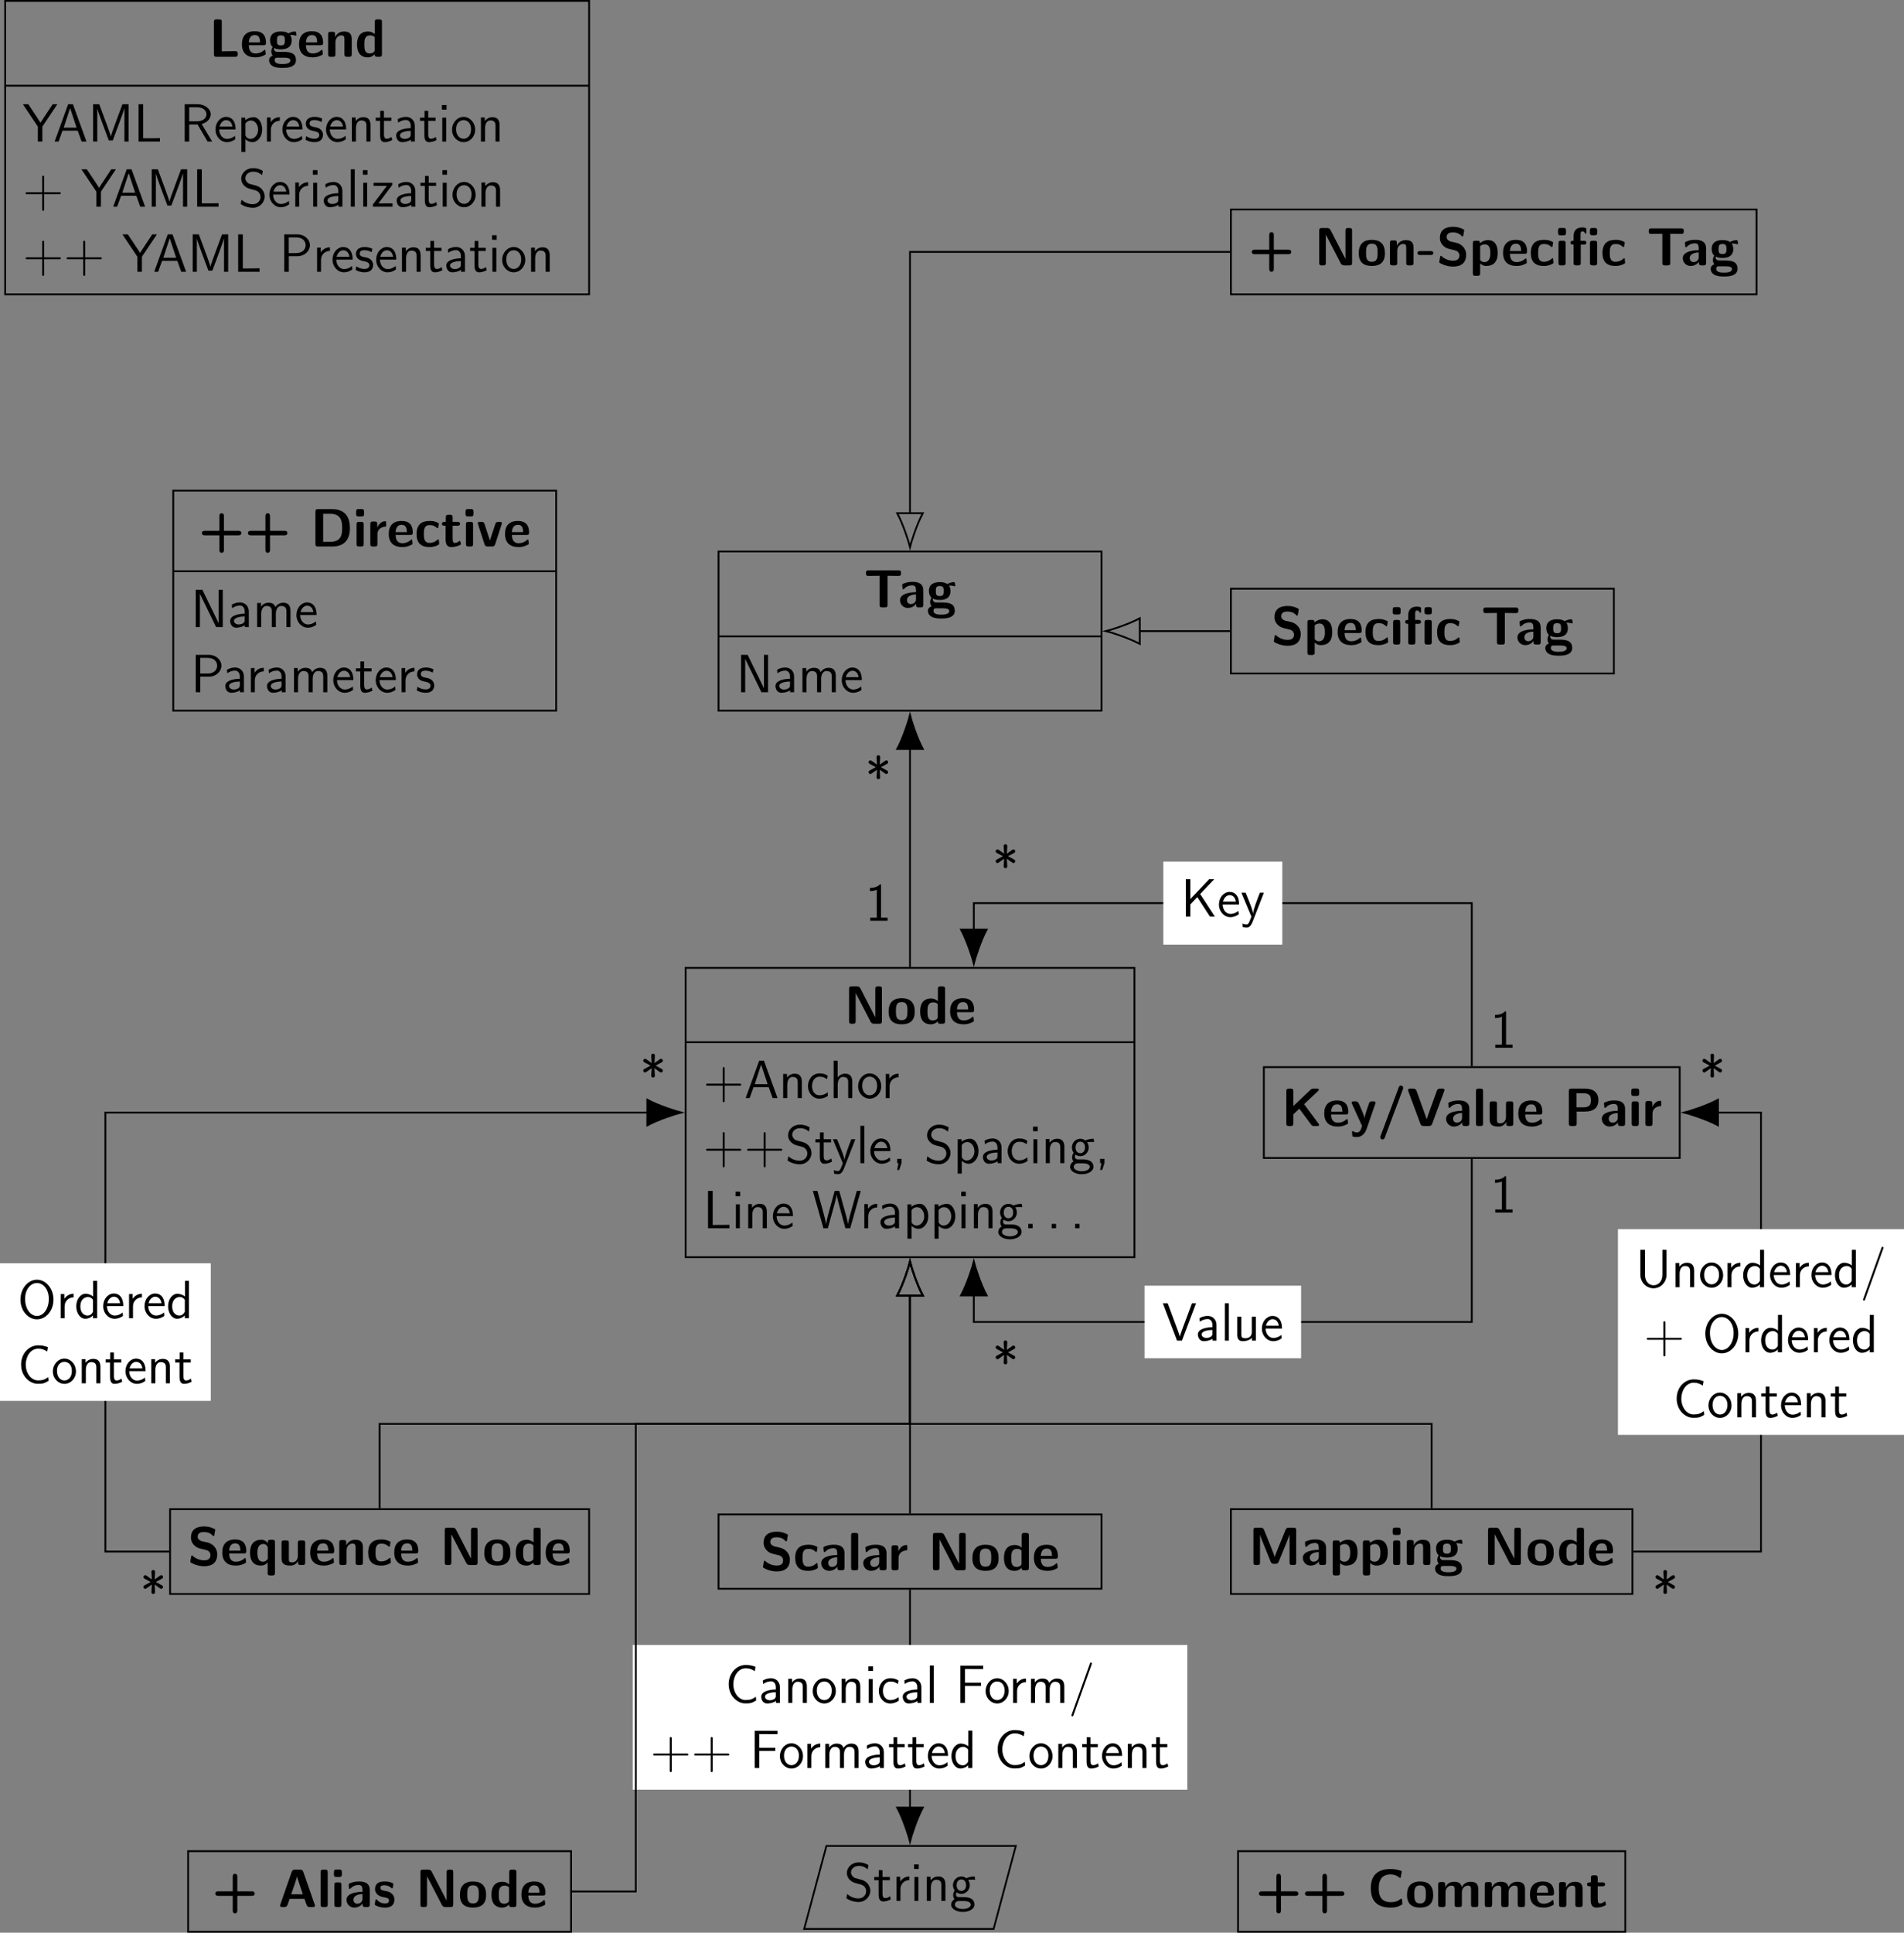 <?xml version="1.0" encoding="UTF-8"?>
<svg xmlns="http://www.w3.org/2000/svg" xmlns:xlink="http://www.w3.org/1999/xlink" width="422.833pt" height="429.022pt" viewBox="0 0 422.833 429.022" version="1.1">
<rect x="0" y="0" width="422.833" height="429.022" fill="#808080" stroke="none"/>
<defs>
<g>
<symbol overflow="visible" id="glyph0-0">
<path style="stroke:none;" d=""/>
</symbol>
<symbol overflow="visible" id="glyph0-1">
<path style="stroke:none;" d="M 3.625 -7.812 C 3.375 -8.297 3.016 -8.297 2.766 -8.297 L 1.656 -8.297 C 1.234 -8.297 1.094 -8.156 1.094 -7.719 L 1.094 -0.578 C 1.094 -0.141 1.219 0 1.656 0 L 1.984 0 C 2.438 0 2.562 -0.156 2.562 -0.578 L 2.562 -6.844 L 5.859 -0.484 C 6.109 0 6.469 0 6.703 0 L 7.812 0 C 8.266 0 8.391 -0.156 8.391 -0.578 L 8.391 -7.719 C 8.391 -8.109 8.312 -8.297 7.812 -8.297 L 7.5 -8.297 C 7.047 -8.297 6.922 -8.141 6.922 -7.719 L 6.922 -1.453 L 6.906 -1.453 Z M 3.625 -7.812 "/>
</symbol>
<symbol overflow="visible" id="glyph0-2">
<path style="stroke:none;" d="M 6.188 -2.688 C 6.188 -4.656 5.234 -5.672 3.281 -5.672 C 1.297 -5.672 0.375 -4.609 0.375 -2.688 C 0.375 -0.734 1.406 0.125 3.281 0.125 C 5.156 0.125 6.188 -0.734 6.188 -2.688 Z M 3.281 -0.797 C 2 -0.797 2 -1.875 2 -2.828 C 2 -3.75 2 -4.812 3.281 -4.812 C 4.562 -4.812 4.562 -3.766 4.562 -2.828 C 4.562 -1.891 4.562 -0.797 3.281 -0.797 Z M 3.281 -0.797 "/>
</symbol>
<symbol overflow="visible" id="glyph0-3">
<path style="stroke:none;" d="M 5.969 -7.719 C 5.969 -8.109 5.875 -8.297 5.391 -8.297 L 4.953 -8.297 C 4.5 -8.297 4.375 -8.141 4.375 -7.719 L 4.375 -5.016 C 3.844 -5.516 3.234 -5.609 2.875 -5.609 C 0.438 -5.609 0.438 -3.312 0.438 -2.719 C 0.438 -2.172 0.438 0.125 2.812 0.125 C 3.312 0.125 3.828 -0.016 4.344 -0.562 C 4.344 -0.125 4.5 0 4.906 0 L 5.391 0 C 5.844 0 5.969 -0.156 5.969 -0.578 Z M 4.344 -1.5 C 4.344 -1.297 4.344 -1.188 4 -0.938 C 3.688 -0.75 3.422 -0.734 3.281 -0.734 C 2.062 -0.734 2.062 -1.828 2.062 -2.719 C 2.062 -3.625 2.062 -4.75 3.406 -4.75 C 3.75 -4.75 4.078 -4.625 4.344 -4.375 Z M 4.344 -1.5 "/>
</symbol>
<symbol overflow="visible" id="glyph0-4">
<path style="stroke:none;" d="M 5.156 -2.562 C 5.422 -2.562 5.719 -2.562 5.719 -3.109 C 5.719 -4.656 5.016 -5.672 3.234 -5.672 C 1.312 -5.672 0.375 -4.609 0.375 -2.781 C 0.375 -0.828 1.5 0.125 3.375 0.125 C 3.844 0.125 4.516 0.078 5.312 -0.328 C 5.562 -0.453 5.656 -0.484 5.656 -0.641 C 5.656 -0.719 5.625 -1.062 5.609 -1.156 C 5.562 -1.531 5.547 -1.547 5.438 -1.547 C 5.391 -1.547 5.359 -1.547 5.234 -1.422 C 4.531 -0.812 3.812 -0.734 3.438 -0.734 C 2.078 -0.734 1.938 -1.797 1.906 -2.562 Z M 1.906 -3.188 C 1.953 -3.922 2.188 -4.812 3.234 -4.812 C 4.188 -4.812 4.359 -4.125 4.406 -3.188 Z M 1.906 -3.188 "/>
</symbol>
<symbol overflow="visible" id="glyph0-5">
<path style="stroke:none;" d="M 3.5 -7.016 L 3.5 -0.578 C 3.5 -0.141 3.641 0 4.078 0 L 4.688 0 C 5.141 0 5.266 -0.156 5.266 -0.578 L 5.266 -7.016 C 5.781 -7.016 7.125 -6.984 7.656 -6.984 C 7.984 -6.984 8.266 -6.984 8.266 -7.547 L 8.266 -7.656 C 8.266 -8.031 8.188 -8.219 7.703 -8.219 L 1.047 -8.219 C 0.625 -8.219 0.484 -8.094 0.484 -7.656 L 0.484 -7.547 C 0.484 -6.984 0.766 -6.984 1.094 -6.984 Z M 3.5 -7.016 "/>
</symbol>
<symbol overflow="visible" id="glyph0-6">
<path style="stroke:none;" d="M 5.547 -3.781 C 5.547 -5.672 3.734 -5.672 3.125 -5.672 C 2.562 -5.672 1.969 -5.625 1.172 -5.297 C 0.922 -5.188 0.859 -5.156 0.859 -5.016 C 0.859 -4.938 0.938 -4.25 0.938 -4.141 C 0.953 -4.078 1.016 -4.016 1.094 -4.016 C 1.156 -4.016 1.188 -4.047 1.234 -4.094 C 1.75 -4.625 2.344 -4.891 3.078 -4.891 C 3.734 -4.891 3.922 -4.5 3.922 -3.797 L 3.922 -3.375 C 3.5 -3.375 0.375 -3.344 0.375 -1.594 C 0.375 -0.75 1.047 0.125 2.094 0.125 C 2.5 0.125 3.391 0.016 3.953 -0.812 L 3.953 -0.578 C 3.953 -0.188 4.047 0 4.531 0 L 4.969 0 C 5.422 0 5.547 -0.156 5.547 -0.578 Z M 3.922 -1.844 C 3.922 -0.734 2.781 -0.734 2.75 -0.734 C 2.25 -0.734 1.922 -1.156 1.922 -1.609 C 1.922 -2.781 3.578 -2.875 3.922 -2.875 Z M 3.922 -1.844 "/>
</symbol>
<symbol overflow="visible" id="glyph0-7">
<path style="stroke:none;" d="M 2.391 -1.094 C 1.953 -1.094 1.797 -1.094 1.625 -1.25 C 1.578 -1.297 1.375 -1.469 1.375 -1.781 C 1.375 -1.859 1.391 -1.891 1.406 -1.953 C 1.953 -1.656 2.672 -1.656 2.922 -1.656 C 3.422 -1.656 5.312 -1.656 5.312 -3.625 C 5.312 -4.312 5.062 -4.734 4.953 -4.859 C 5.156 -4.859 5.562 -4.859 6.062 -4.734 C 6.109 -4.703 6.188 -4.688 6.234 -4.688 C 6.328 -4.688 6.391 -4.75 6.391 -4.844 C 6.391 -4.891 6.328 -5.172 6.297 -5.297 C 6.25 -5.578 6.25 -5.609 6.031 -5.609 C 5.672 -5.609 5.062 -5.469 4.609 -5.188 C 4.047 -5.562 3.438 -5.609 2.922 -5.609 C 2.422 -5.609 0.516 -5.609 0.516 -3.641 C 0.516 -3.156 0.641 -2.562 1.094 -2.156 C 0.781 -1.719 0.781 -1.25 0.781 -1.188 C 0.781 -0.969 0.844 -0.578 1.094 -0.25 C 0.922 -0.172 0.297 0.031 0.297 0.797 C 0.297 1.172 0.484 1.797 1.234 2.141 C 1.906 2.453 2.719 2.469 3.281 2.469 C 3.984 2.469 6.266 2.469 6.266 0.766 C 6.266 -1.094 4.578 -1.094 2.969 -1.094 Z M 2.922 -2.516 C 2.078 -2.516 2.047 -2.969 2.047 -3.625 C 2.047 -4.281 2.078 -4.75 2.922 -4.75 C 3.75 -4.75 3.797 -4.297 3.797 -3.641 C 3.797 -2.969 3.75 -2.516 2.922 -2.516 Z M 3.562 0.203 C 4.531 0.203 5.031 0.375 5.031 0.797 C 5.031 1.609 3.672 1.609 3.281 1.609 C 2.812 1.609 1.531 1.609 1.531 0.766 C 1.531 0.203 1.906 0.203 2.172 0.203 Z M 3.562 0.203 "/>
</symbol>
<symbol overflow="visible" id="glyph0-8">
<path style="stroke:none;" d="M 3.234 -5.266 C 2.969 -5.328 2.219 -5.609 2.219 -6.281 C 2.219 -7.297 3.234 -7.328 3.641 -7.328 C 4.312 -7.328 4.906 -7.172 5.5 -6.594 C 5.688 -6.422 5.703 -6.406 5.75 -6.406 C 5.828 -6.406 5.875 -6.438 5.922 -6.625 L 6.094 -7.656 C 6.125 -7.75 6.125 -7.781 6.125 -7.812 C 6.125 -7.906 6.109 -7.922 5.812 -8.078 C 4.953 -8.5 4.25 -8.562 3.641 -8.562 C 2.578 -8.562 0.734 -8.312 0.734 -6.078 C 0.734 -5.219 1.172 -4.672 1.406 -4.438 C 2.016 -3.812 2.562 -3.688 3.5 -3.484 C 4.172 -3.328 4.438 -3.266 4.703 -3.031 C 4.812 -2.906 5.062 -2.656 5.062 -2.203 C 5.062 -1.078 4.047 -1.047 3.641 -1.047 C 2.641 -1.047 1.766 -1.453 1.172 -1.984 C 1.031 -2.125 1 -2.125 0.953 -2.125 C 0.891 -2.125 0.828 -2.094 0.781 -1.906 L 0.609 -0.875 C 0.578 -0.781 0.578 -0.75 0.578 -0.719 C 0.578 -0.469 1.828 -0.031 1.891 -0.016 C 2.688 0.234 3.328 0.266 3.641 0.266 C 5.438 0.266 6.562 -0.531 6.562 -2.391 C 6.562 -3.734 5.562 -4.734 4.375 -5.016 Z M 3.234 -5.266 "/>
</symbol>
<symbol overflow="visible" id="glyph0-9">
<path style="stroke:none;" d="M 2.359 -0.469 C 2.891 0.125 3.547 0.125 3.719 0.125 C 6.25 0.125 6.25 -2.156 6.25 -2.766 C 6.25 -3.344 6.25 -5.609 4.094 -5.609 C 3.375 -5.609 2.75 -5.312 2.312 -4.906 C 2.312 -5.359 2.156 -5.469 1.75 -5.469 L 1.297 -5.469 C 0.875 -5.469 0.734 -5.344 0.734 -4.906 L 0.734 1.75 C 0.734 2.172 0.859 2.312 1.297 2.312 L 1.781 2.312 C 2.234 2.312 2.359 2.156 2.359 1.75 Z M 2.359 -4.281 C 2.484 -4.406 2.875 -4.672 3.391 -4.672 C 4.609 -4.672 4.625 -3.266 4.625 -2.734 C 4.625 -2.266 4.625 -0.734 3.281 -0.734 C 3 -0.734 2.781 -0.828 2.641 -0.938 C 2.359 -1.141 2.359 -1.188 2.359 -1.406 Z M 2.359 -4.281 "/>
</symbol>
<symbol overflow="visible" id="glyph0-10">
<path style="stroke:none;" d="M 5.469 -0.594 C 5.469 -0.734 5.422 -1.281 5.391 -1.438 C 5.391 -1.469 5.359 -1.594 5.25 -1.594 C 5.203 -1.594 5.172 -1.594 5.062 -1.469 C 4.859 -1.297 4.297 -0.797 3.312 -0.797 C 2.062 -0.797 2.062 -2.016 2.062 -2.766 C 2.062 -3.734 2.125 -4.75 3.344 -4.75 C 4.125 -4.75 4.453 -4.547 4.875 -4.203 C 5.016 -4.062 5.047 -4.062 5.094 -4.062 C 5.219 -4.062 5.234 -4.172 5.25 -4.219 C 5.266 -4.312 5.391 -4.984 5.391 -5.047 C 5.391 -5.156 5.312 -5.203 5.109 -5.297 C 4.531 -5.562 4.172 -5.672 3.328 -5.672 C 1.547 -5.672 0.438 -4.844 0.438 -2.75 C 0.438 -0.766 1.469 0.125 3.281 0.125 C 3.594 0.125 4.312 0.125 5.109 -0.281 C 5.453 -0.469 5.469 -0.484 5.469 -0.594 Z M 5.469 -0.594 "/>
</symbol>
<symbol overflow="visible" id="glyph0-11">
<path style="stroke:none;" d="M 1.219 -8.312 C 0.844 -8.312 0.641 -8.234 0.641 -7.75 L 0.641 -7.203 C 0.641 -6.828 0.766 -6.672 1.203 -6.672 L 1.828 -6.672 C 2.406 -6.672 2.406 -6.922 2.406 -7.484 C 2.406 -8.062 2.406 -8.312 1.828 -8.312 Z M 2.312 -4.906 C 2.312 -5.281 2.234 -5.469 1.75 -5.469 L 1.297 -5.469 C 0.875 -5.469 0.734 -5.344 0.734 -4.906 L 0.734 -0.578 C 0.734 -0.141 0.859 0 1.297 0 L 1.75 0 C 2.203 0 2.312 -0.156 2.312 -0.578 Z M 2.312 -4.906 "/>
</symbol>
<symbol overflow="visible" id="glyph0-12">
<path style="stroke:none;" d="M 6.281 -7.734 C 6.281 -8.109 6.188 -8.312 5.703 -8.312 L 5.219 -8.312 C 4.766 -8.312 4.656 -8.156 4.656 -7.734 L 4.656 -7.25 C 4.656 -6.875 4.734 -6.688 5.219 -6.688 L 5.703 -6.688 C 6.156 -6.688 6.281 -6.844 6.281 -7.25 Z M 4.672 -0.578 C 4.672 -0.188 4.75 0 5.25 0 L 5.688 0 C 6.141 0 6.266 -0.156 6.266 -0.578 L 6.266 -4.906 C 6.266 -5.281 6.188 -5.469 5.688 -5.469 L 5.25 -5.469 C 4.797 -5.469 4.672 -5.312 4.672 -4.906 Z M 2.578 -6.844 C 2.578 -7.172 2.609 -7.562 2.969 -7.562 C 3.375 -7.562 3.5 -7.297 3.578 -7.156 C 3.594 -7.109 3.641 -7.047 3.719 -7.047 C 3.875 -7.047 3.875 -7.172 3.875 -7.359 L 3.875 -7.969 C 3.875 -8.25 3.875 -8.266 3.578 -8.344 C 3.281 -8.422 3.125 -8.422 2.953 -8.422 C 1.703 -8.422 1.031 -7.766 1.031 -6.453 L 1.031 -5.469 C 0.781 -5.469 0.359 -5.469 0.359 -5.047 C 0.359 -4.609 0.766 -4.609 1.031 -4.609 L 1.031 -0.578 C 1.031 -0.141 1.156 0 1.609 0 L 2.047 0 C 2.5 0 2.625 -0.156 2.625 -0.578 L 2.625 -4.609 L 3.297 -4.609 C 3.438 -4.609 3.875 -4.609 3.875 -5.047 C 3.875 -5.469 3.438 -5.469 3.297 -5.469 L 2.578 -5.469 Z M 2.578 -6.844 "/>
</symbol>
<symbol overflow="visible" id="glyph0-13">
<path style="stroke:none;" d="M 5.625 -2.484 L 8.859 -2.484 C 8.984 -2.484 9.484 -2.484 9.484 -2.984 C 9.484 -3.484 8.984 -3.484 8.859 -3.484 L 5.625 -3.484 L 5.625 -6.734 C 5.625 -6.859 5.625 -7.375 5.109 -7.375 C 4.609 -7.375 4.609 -6.859 4.609 -6.734 L 4.609 -3.484 L 1.359 -3.484 C 1.25 -3.484 0.734 -3.484 0.734 -2.984 C 0.734 -2.484 1.25 -2.484 1.359 -2.484 L 4.609 -2.484 L 4.609 0.766 C 4.609 0.891 4.609 1.406 5.109 1.406 C 5.625 1.406 5.625 0.891 5.625 0.766 Z M 5.625 -2.484 "/>
</symbol>
<symbol overflow="visible" id="glyph0-14">
<path style="stroke:none;" d="M 5.969 -3.891 C 5.969 -5.109 5.453 -5.609 4.234 -5.609 C 2.969 -5.609 2.438 -4.703 2.281 -4.375 L 2.266 -4.375 L 2.266 -4.969 C 2.266 -5.359 2.188 -5.547 1.703 -5.547 L 1.297 -5.547 C 0.859 -5.547 0.719 -5.422 0.719 -4.969 L 0.719 -0.578 C 0.719 -0.141 0.844 0 1.297 0 L 1.766 0 C 2.219 0 2.344 -0.156 2.344 -0.578 L 2.344 -3.219 C 2.344 -4.25 3.031 -4.75 3.656 -4.75 C 4.234 -4.75 4.344 -4.469 4.344 -3.859 L 4.344 -0.578 C 4.344 -0.188 4.438 0 4.922 0 L 5.406 0 C 5.859 0 5.969 -0.156 5.969 -0.578 Z M 5.969 -3.891 "/>
</symbol>
<symbol overflow="visible" id="glyph0-15">
<path style="stroke:none;" d="M 3.078 -2.312 C 3.219 -2.312 3.641 -2.312 3.641 -2.734 C 3.641 -3.172 3.219 -3.172 3.078 -3.172 L 0.719 -3.172 C 0.578 -3.172 0.141 -3.172 0.141 -2.734 C 0.141 -2.312 0.578 -2.312 0.719 -2.312 Z M 3.078 -2.312 "/>
</symbol>
<symbol overflow="visible" id="glyph0-16">
<path style="stroke:none;" d="M 2.312 -7.719 C 2.312 -8.109 2.234 -8.297 1.75 -8.297 L 1.297 -8.297 C 0.875 -8.297 0.734 -8.156 0.734 -7.719 L 0.734 -0.578 C 0.734 -0.141 0.859 0 1.297 0 L 1.75 0 C 2.203 0 2.312 -0.156 2.312 -0.578 Z M 2.312 -7.719 "/>
</symbol>
<symbol overflow="visible" id="glyph0-17">
<path style="stroke:none;" d="M 2.312 -2.75 C 2.312 -3.891 3.266 -4.344 4.016 -4.406 C 4.234 -4.406 4.25 -4.406 4.25 -4.719 L 4.25 -5.281 C 4.25 -5.516 4.25 -5.609 4.047 -5.609 C 3.703 -5.609 2.828 -5.484 2.266 -4.203 L 2.266 -4.969 C 2.266 -5.359 2.172 -5.547 1.688 -5.547 L 1.297 -5.547 C 0.875 -5.547 0.734 -5.422 0.734 -4.969 L 0.734 -0.578 C 0.734 -0.141 0.859 0 1.297 0 L 1.75 0 C 2.203 0 2.312 -0.156 2.312 -0.578 Z M 2.312 -2.75 "/>
</symbol>
<symbol overflow="visible" id="glyph0-18">
<path style="stroke:none;" d="M 5.969 -5.031 C 5.969 -5.422 5.875 -5.609 5.391 -5.609 L 4.953 -5.609 C 4.5 -5.609 4.375 -5.453 4.375 -5.031 L 4.375 -4.812 C 3.844 -5.609 3.141 -5.609 2.938 -5.609 C 0.641 -5.609 0.438 -3.688 0.438 -2.719 C 0.438 -1.797 0.641 0.125 2.859 0.125 C 3.484 0.125 3.938 -0.109 4.344 -0.578 L 4.344 1.75 C 4.344 2.125 4.422 2.312 4.906 2.312 L 5.391 2.312 C 5.844 2.312 5.969 2.156 5.969 1.75 Z M 4.375 -1.375 C 4.156 -1.078 3.844 -0.734 3.281 -0.734 C 2.062 -0.734 2.062 -2.25 2.062 -2.719 C 2.062 -3.188 2.062 -4.672 3.406 -4.672 C 3.594 -4.672 3.844 -4.625 4.062 -4.406 C 4.375 -4.094 4.375 -3.891 4.375 -3.734 Z M 4.375 -1.375 "/>
</symbol>
<symbol overflow="visible" id="glyph0-19">
<path style="stroke:none;" d="M 5.969 -4.906 C 5.969 -5.281 5.891 -5.469 5.406 -5.469 L 4.922 -5.469 C 4.469 -5.469 4.344 -5.312 4.344 -4.906 L 4.344 -2.062 C 4.344 -1.281 3.938 -0.594 3.078 -0.594 C 2.422 -0.594 2.344 -0.766 2.344 -1.406 L 2.344 -4.906 C 2.344 -5.281 2.266 -5.469 1.766 -5.469 L 1.297 -5.469 C 0.859 -5.469 0.719 -5.344 0.719 -4.906 L 0.719 -1.5 C 0.719 -0.234 1.406 0.125 2.656 0.125 C 2.969 0.125 3.828 0.125 4.391 -0.891 L 4.391 -0.578 C 4.391 -0.188 4.469 0 4.953 0 L 5.406 0 C 5.859 0 5.969 -0.156 5.969 -0.578 Z M 5.969 -4.906 "/>
</symbol>
<symbol overflow="visible" id="glyph0-20">
<path style="stroke:none;" d="M 5.672 -7.781 C 5.484 -8.297 5.141 -8.297 4.906 -8.297 L 3.844 -8.297 C 3.609 -8.297 3.266 -8.297 3.078 -7.781 L 0.562 -0.562 C 0.5 -0.406 0.5 -0.375 0.5 -0.328 C 0.5 0 0.797 0 0.969 0 L 1.406 0 C 1.609 0 1.984 0 2.156 -0.484 L 2.625 -1.812 L 5.922 -1.812 L 6.328 -0.656 C 6.484 -0.234 6.562 0 7.141 0 L 7.781 0 C 7.953 0 8.25 0 8.25 -0.328 C 8.25 -0.375 8.25 -0.406 8.188 -0.562 Z M 3.844 -5.359 C 4.016 -5.891 4.172 -6.344 4.266 -6.781 L 4.281 -6.781 C 4.344 -6.484 4.344 -6.469 4.438 -6.188 L 5.562 -2.828 L 2.969 -2.828 Z M 3.844 -5.359 "/>
</symbol>
<symbol overflow="visible" id="glyph0-21">
<path style="stroke:none;" d="M 4.734 -1.688 C 4.734 -2.359 4.375 -2.766 4.156 -2.969 C 3.688 -3.391 3.266 -3.469 2.766 -3.562 C 2.109 -3.688 1.625 -3.781 1.625 -4.25 C 1.625 -4.734 2.016 -4.828 2.484 -4.828 C 3.281 -4.828 3.719 -4.531 4.031 -4.266 C 4.141 -4.141 4.172 -4.141 4.219 -4.141 C 4.344 -4.141 4.359 -4.25 4.375 -4.297 C 4.406 -4.406 4.516 -5.062 4.516 -5.125 C 4.516 -5.312 3.891 -5.484 3.75 -5.531 C 3.281 -5.672 2.891 -5.672 2.578 -5.672 C 2.047 -5.672 0.438 -5.672 0.438 -3.969 C 0.438 -3.375 0.703 -3.031 1.031 -2.734 C 1.453 -2.359 1.906 -2.266 2.594 -2.141 C 2.938 -2.078 3.547 -1.969 3.547 -1.453 C 3.547 -0.891 3.078 -0.797 2.625 -0.797 C 2.094 -0.797 1.422 -0.953 0.859 -1.625 C 0.797 -1.688 0.766 -1.719 0.688 -1.719 C 0.578 -1.719 0.547 -1.609 0.531 -1.547 C 0.516 -1.375 0.375 -0.688 0.375 -0.578 C 0.375 -0.359 1.25 -0.078 1.266 -0.078 C 1.922 0.125 2.422 0.125 2.625 0.125 C 3.234 0.125 4.734 0.078 4.734 -1.688 Z M 4.734 -1.688 "/>
</symbol>
<symbol overflow="visible" id="glyph0-22">
<path style="stroke:none;" d="M 6.641 -3.906 C 6.391 -3.297 5.938 -2.203 5.844 -1.781 L 5.828 -1.781 C 5.719 -2.219 5.234 -3.391 4.984 -4.031 L 3.453 -7.812 C 3.25 -8.297 2.875 -8.297 2.656 -8.297 L 1.656 -8.297 C 1.234 -8.297 1.094 -8.156 1.094 -7.719 L 1.094 -0.578 C 1.094 -0.141 1.219 0 1.656 0 L 1.984 0 C 2.438 0 2.562 -0.156 2.562 -0.578 L 2.562 -6.75 C 2.703 -6.219 3.234 -4.891 3.531 -4.188 L 4.906 -0.781 C 5.125 -0.266 5.422 -0.266 5.828 -0.266 C 6.234 -0.266 6.516 -0.266 6.734 -0.781 L 8.266 -4.531 C 8.375 -4.812 9.031 -6.438 9.109 -6.75 L 9.125 -6.75 L 9.125 -0.578 C 9.125 -0.188 9.203 0 9.688 0 L 10.016 0 C 10.469 0 10.594 -0.156 10.594 -0.578 L 10.594 -7.719 C 10.594 -8.109 10.5 -8.297 10.016 -8.297 L 9.016 -8.297 C 8.719 -8.297 8.422 -8.266 8.219 -7.781 Z M 6.641 -3.906 "/>
</symbol>
<symbol overflow="visible" id="glyph0-23">
<path style="stroke:none;" d="M 5.031 -4.844 L 8.172 -7.797 C 8.312 -7.922 8.312 -8 8.312 -8.047 C 8.312 -8.297 8.078 -8.297 7.906 -8.297 L 7.188 -8.297 C 6.984 -8.297 6.734 -8.297 6.484 -8.062 L 2.641 -4.422 L 2.641 -7.719 C 2.641 -8.109 2.562 -8.297 2.062 -8.297 L 1.656 -8.297 C 1.234 -8.297 1.094 -8.156 1.094 -7.719 L 1.094 -0.578 C 1.094 -0.141 1.219 0 1.656 0 L 2.062 0 C 2.516 0 2.641 -0.156 2.641 -0.578 L 2.641 -2.578 L 3.969 -3.844 L 6.641 -0.25 C 6.844 0 7.016 0 7.25 0 L 7.953 0 C 8.219 0 8.375 0 8.375 -0.344 Z M 5.031 -4.844 "/>
</symbol>
<symbol overflow="visible" id="glyph0-24">
<path style="stroke:none;" d="M 5.594 -4.906 C 5.656 -5.062 5.656 -5.094 5.656 -5.156 C 5.656 -5.469 5.328 -5.469 5.172 -5.469 L 4.906 -5.469 C 4.719 -5.469 4.453 -5.469 4.281 -5.203 C 4.25 -5.141 3.281 -2.5 3.219 -1.703 L 3.203 -1.703 C 3.141 -2.281 2.656 -3.391 2.141 -4.547 C 1.812 -5.297 1.719 -5.469 1.125 -5.469 L 0.812 -5.469 C 0.641 -5.469 0.344 -5.469 0.344 -5.156 C 0.344 -5.109 0.375 -5.031 0.406 -4.969 L 2.672 0 C 2.562 0.25 2.531 0.375 2.5 0.5 C 2.359 0.891 2.156 1.438 1.5 1.438 C 1.109 1.438 0.844 1.266 0.703 1.188 C 0.641 1.141 0.625 1.141 0.578 1.141 C 0.531 1.141 0.438 1.172 0.438 1.312 C 0.438 1.406 0.5 2.234 0.531 2.281 C 0.641 2.422 1.297 2.453 1.484 2.453 C 2.969 2.453 3.547 1.047 3.641 0.75 Z M 5.594 -4.906 "/>
</symbol>
<symbol overflow="visible" id="glyph0-25">
<path style="stroke:none;" d="M 5.766 -8.188 C 5.828 -8.359 5.828 -8.375 5.828 -8.469 C 5.828 -8.719 5.625 -8.969 5.328 -8.969 C 4.984 -8.969 4.859 -8.672 4.828 -8.562 L 0.797 2.219 C 0.734 2.391 0.734 2.406 0.734 2.484 C 0.734 2.75 0.938 2.984 1.234 2.984 C 1.578 2.984 1.703 2.688 1.734 2.578 Z M 5.766 -8.188 "/>
</symbol>
<symbol overflow="visible" id="glyph0-26">
<path style="stroke:none;" d="M 8.359 -7.75 C 8.422 -7.906 8.422 -7.906 8.422 -7.969 C 8.422 -8.297 8.125 -8.297 7.953 -8.297 L 7.5 -8.297 C 7.25 -8.297 6.891 -8.297 6.703 -7.766 L 5.094 -3.328 L 4.469 -1.5 C 4.453 -1.531 4.328 -1.953 4.141 -2.438 L 2.219 -7.781 C 2.016 -8.297 1.688 -8.297 1.438 -8.297 L 0.781 -8.297 C 0.625 -8.297 0.328 -8.297 0.328 -7.969 C 0.328 -7.906 0.328 -7.906 0.375 -7.75 L 3.062 -0.5 C 3.234 0 3.578 0 3.828 0 L 4.922 0 C 5.172 0 5.516 0 5.703 -0.531 Z M 8.359 -7.75 "/>
</symbol>
<symbol overflow="visible" id="glyph0-27">
<path style="stroke:none;" d="M 2.844 -3.203 L 4.656 -3.203 C 6.531 -3.203 7.656 -4 7.656 -5.719 C 7.656 -7.516 6.484 -8.297 4.656 -8.297 L 1.656 -8.297 C 1.234 -8.297 1.094 -8.156 1.094 -7.719 L 1.094 -0.578 C 1.094 -0.141 1.219 0 1.656 0 L 2.266 0 C 2.719 0 2.844 -0.156 2.844 -0.578 Z M 4.281 -7.266 C 5.844 -7.266 6 -6.547 6 -5.719 C 6 -4.906 5.875 -4.141 4.266 -4.141 L 2.812 -4.141 L 2.812 -7.266 Z M 4.281 -7.266 "/>
</symbol>
<symbol overflow="visible" id="glyph0-28">
<path style="stroke:none;" d="M 7.656 -1.703 C 7.656 -1.812 7.562 -1.859 7.516 -1.859 C 7.234 -1.859 6.891 -1.078 5.203 -1.078 C 3.094 -1.078 2.5 -2.359 2.5 -4.156 C 2.5 -5.938 3.141 -7.234 5.109 -7.234 C 6.172 -7.234 6.734 -6.812 7.047 -6.547 C 7.125 -6.484 7.156 -6.438 7.25 -6.438 C 7.297 -6.438 7.344 -6.5 7.359 -6.547 L 7.609 -7.875 C 7.609 -7.922 7.609 -7.969 7.5 -8.016 C 6.797 -8.266 6.078 -8.438 5.141 -8.438 C 2.219 -8.438 0.734 -7.016 0.734 -4.172 C 0.734 -1.25 2.25 0.125 5.156 0.125 C 6.172 0.125 6.797 -0.031 7.672 -0.562 C 7.766 -0.625 7.75 -0.703 7.75 -0.703 Z M 7.656 -1.703 "/>
</symbol>
<symbol overflow="visible" id="glyph0-29">
<path style="stroke:none;" d="M 9.641 -3.891 C 9.641 -5.109 9.109 -5.609 7.891 -5.609 C 7.047 -5.609 6.391 -5.219 5.953 -4.422 C 5.766 -5.562 4.75 -5.609 4.25 -5.609 C 4.016 -5.609 3.516 -5.609 2.969 -5.219 C 2.609 -4.938 2.359 -4.547 2.281 -4.375 L 2.266 -4.375 L 2.266 -4.969 C 2.266 -5.359 2.188 -5.547 1.703 -5.547 L 1.297 -5.547 C 0.859 -5.547 0.719 -5.422 0.719 -4.969 L 0.719 -0.578 C 0.719 -0.141 0.844 0 1.297 0 L 1.766 0 C 2.219 0 2.344 -0.156 2.344 -0.578 L 2.344 -3.219 C 2.344 -4.297 3.078 -4.75 3.656 -4.75 C 4.234 -4.75 4.359 -4.5 4.359 -3.859 L 4.359 -0.578 C 4.359 -0.141 4.5 0 4.938 0 L 5.422 0 C 5.875 0 5.984 -0.156 5.984 -0.578 L 5.984 -3.219 C 5.984 -4.297 6.719 -4.75 7.297 -4.75 C 7.875 -4.75 8.016 -4.5 8.016 -3.859 L 8.016 -0.578 C 8.016 -0.141 8.141 0 8.578 0 L 9.062 0 C 9.516 0 9.641 -0.156 9.641 -0.578 Z M 9.641 -3.891 "/>
</symbol>
<symbol overflow="visible" id="glyph0-30">
<path style="stroke:none;" d="M 2.609 -4.609 L 3.672 -4.609 C 3.812 -4.609 4.25 -4.609 4.25 -5.047 C 4.25 -5.469 3.812 -5.469 3.672 -5.469 L 2.609 -5.469 L 2.609 -6.469 C 2.609 -6.844 2.516 -7.047 2.031 -7.047 L 1.656 -7.047 C 1.234 -7.047 1.094 -6.906 1.094 -6.469 L 1.094 -5.469 L 0.812 -5.469 C 0.688 -5.469 0.234 -5.469 0.234 -5.047 C 0.234 -4.609 0.672 -4.609 0.812 -4.609 L 1.047 -4.609 L 1.047 -1.594 C 1.047 -0.375 1.484 0.125 2.312 0.125 C 2.422 0.125 2.938 0.125 3.562 -0.062 C 3.766 -0.125 4.453 -0.328 4.453 -0.562 C 4.453 -0.594 4.438 -0.688 4.359 -0.938 C 4.297 -1.172 4.281 -1.25 4.172 -1.25 C 4.109 -1.25 4.094 -1.234 4.031 -1.156 C 3.891 -1.062 3.578 -0.797 3.078 -0.797 C 2.781 -0.797 2.609 -1 2.609 -1.797 Z M 2.609 -4.609 "/>
</symbol>
<symbol overflow="visible" id="glyph0-31">
<path style="stroke:none;" d="M 1.656 -8.297 C 1.234 -8.297 1.094 -8.156 1.094 -7.719 L 1.094 -0.578 C 1.094 -0.141 1.219 0 1.656 0 L 4.812 0 C 7.734 0 8.75 -1.75 8.75 -4.094 C 8.75 -5.031 8.594 -6.188 7.922 -7.047 C 7.031 -8.156 5.594 -8.297 4.812 -8.297 Z M 2.812 -1.031 L 2.812 -7.266 L 4.344 -7.266 C 6.922 -7.266 7.031 -5.422 7.031 -4.094 C 7.031 -2.734 6.891 -1.031 4.344 -1.031 Z M 2.812 -1.031 "/>
</symbol>
<symbol overflow="visible" id="glyph0-32">
<path style="stroke:none;" d="M 5.594 -4.906 C 5.656 -5.078 5.656 -5.109 5.656 -5.141 C 5.656 -5.469 5.359 -5.469 5.172 -5.469 L 4.922 -5.469 C 4.422 -5.469 4.297 -5.297 4.188 -4.953 L 3 -1.344 L 1.812 -4.953 C 1.734 -5.219 1.656 -5.469 1.078 -5.469 L 0.781 -5.469 C 0.609 -5.469 0.312 -5.469 0.312 -5.141 C 0.312 -5.109 0.312 -5.078 0.375 -4.906 L 1.797 -0.5 C 1.953 0 2.328 0 2.547 0 L 3.422 0 C 3.641 0 4 0 4.172 -0.5 Z M 5.594 -4.906 "/>
</symbol>
<symbol overflow="visible" id="glyph0-33">
<path style="stroke:none;" d="M 2.844 -1.203 L 2.844 -7.719 C 2.844 -8.109 2.766 -8.297 2.266 -8.297 L 1.656 -8.297 C 1.234 -8.297 1.094 -8.156 1.094 -7.719 L 1.094 -0.578 C 1.094 -0.141 1.219 0 1.656 0 L 5.812 0 C 6.266 0 6.391 -0.156 6.391 -0.578 L 6.391 -0.688 C 6.391 -0.953 6.375 -1.25 5.828 -1.25 Z M 2.844 -1.203 "/>
</symbol>
<symbol overflow="visible" id="glyph1-0">
<path style="stroke:none;" d=""/>
</symbol>
<symbol overflow="visible" id="glyph1-1">
<path style="stroke:none;" d="M 4.766 -2.766 L 8.062 -2.766 C 8.234 -2.766 8.453 -2.766 8.453 -2.969 C 8.453 -3.203 8.25 -3.203 8.062 -3.203 L 4.766 -3.203 L 4.766 -6.5 C 4.766 -6.672 4.766 -6.891 4.547 -6.891 C 4.328 -6.891 4.328 -6.688 4.328 -6.5 L 4.328 -3.203 L 1.031 -3.203 C 0.859 -3.203 0.641 -3.203 0.641 -2.984 C 0.641 -2.766 0.844 -2.766 1.031 -2.766 L 4.328 -2.766 L 4.328 0.531 C 4.328 0.703 4.328 0.922 4.547 0.922 C 4.766 0.922 4.766 0.719 4.766 0.531 Z M 4.766 -2.766 "/>
</symbol>
<symbol overflow="visible" id="glyph1-2">
<path style="stroke:none;" d="M 4.391 -8.297 L 3.328 -8.297 L 0.328 0 L 1.203 0 L 2.078 -2.422 L 5.453 -2.422 L 6.328 0 L 7.406 0 Z M 3.766 -7.438 L 5.203 -3.094 L 2.344 -3.094 Z M 3.766 -7.438 "/>
</symbol>
<symbol overflow="visible" id="glyph1-3">
<path style="stroke:none;" d="M 5.062 -3.594 C 5.062 -4.328 4.906 -5.422 3.469 -5.422 C 2.797 -5.422 2.219 -5.125 1.766 -4.547 L 1.766 -5.359 L 0.922 -5.359 L 0.922 0 L 1.828 0 L 1.828 -2.969 C 1.828 -3.719 2.109 -4.703 3.016 -4.703 C 4.125 -4.703 4.156 -3.938 4.156 -3.516 L 4.156 0 L 5.062 0 Z M 5.062 -3.594 "/>
</symbol>
<symbol overflow="visible" id="glyph1-4">
<path style="stroke:none;" d="M 4.797 -1.297 C 4.25 -0.844 3.641 -0.625 2.969 -0.625 C 1.969 -0.625 1.328 -1.5 1.328 -2.672 C 1.328 -3.656 1.812 -4.75 3 -4.75 C 3.797 -4.75 4.141 -4.547 4.656 -4.203 L 4.797 -4.984 C 4.094 -5.391 3.703 -5.484 3 -5.484 C 1.344 -5.484 0.422 -4.031 0.422 -2.672 C 0.422 -1.141 1.516 0.125 2.953 0.125 C 3.531 0.125 4.203 -0.031 4.859 -0.5 C 4.859 -0.531 4.828 -0.906 4.812 -0.953 Z M 4.797 -1.297 "/>
</symbol>
<symbol overflow="visible" id="glyph1-5">
<path style="stroke:none;" d="M 5.062 -3.594 C 5.062 -4.328 4.906 -5.422 3.469 -5.422 C 2.641 -5.422 2.094 -4.953 1.812 -4.609 L 1.812 -8.297 L 0.922 -8.297 L 0.922 0 L 1.828 0 L 1.828 -2.969 C 1.828 -3.719 2.109 -4.703 3.016 -4.703 C 4.125 -4.703 4.156 -3.938 4.156 -3.516 L 4.156 0 L 5.062 0 Z M 5.062 -3.594 "/>
</symbol>
<symbol overflow="visible" id="glyph1-6">
<path style="stroke:none;" d="M 5.484 -2.625 C 5.484 -4.25 4.297 -5.484 2.922 -5.484 C 1.516 -5.484 0.359 -4.219 0.359 -2.625 C 0.359 -1.062 1.547 0.125 2.922 0.125 C 4.328 0.125 5.484 -1.094 5.484 -2.625 Z M 2.922 -0.625 C 2.062 -0.625 1.266 -1.344 1.266 -2.75 C 1.266 -4.203 2.156 -4.766 2.922 -4.766 C 3.734 -4.766 4.578 -4.141 4.578 -2.75 C 4.578 -1.281 3.734 -0.625 2.922 -0.625 Z M 2.922 -0.625 "/>
</symbol>
<symbol overflow="visible" id="glyph1-7">
<path style="stroke:none;" d="M 1.812 -2.625 C 1.812 -3.828 2.719 -4.609 3.797 -4.625 L 3.797 -5.422 C 2.719 -5.422 2.078 -4.781 1.75 -4.312 L 1.75 -5.359 L 0.938 -5.359 L 0.938 0 L 1.812 0 Z M 1.812 -2.625 "/>
</symbol>
<symbol overflow="visible" id="glyph1-8">
<path style="stroke:none;" d="M 5.438 -7.953 C 4.953 -8.219 4.344 -8.547 3.281 -8.547 C 1.688 -8.547 0.641 -7.406 0.641 -6.203 C 0.641 -5.359 1.156 -4.812 1.219 -4.75 C 1.812 -4.141 2.219 -4.047 2.969 -3.844 C 4 -3.594 4.156 -3.547 4.547 -3.156 C 4.75 -2.938 4.922 -2.562 4.922 -2.141 C 4.922 -1.312 4.25 -0.547 3.219 -0.547 C 2.344 -0.547 1.406 -0.891 0.703 -1.547 L 0.531 -0.578 C 1.609 0.141 2.672 0.25 3.219 0.25 C 4.75 0.25 5.844 -0.938 5.844 -2.266 C 5.844 -3.031 5.469 -3.594 5.219 -3.891 C 4.656 -4.484 4.219 -4.609 3.422 -4.812 C 2.609 -5.016 2.312 -5.078 2.047 -5.328 C 1.891 -5.5 1.562 -5.797 1.562 -6.328 C 1.562 -7.062 2.219 -7.766 3.281 -7.766 C 4.297 -7.766 4.828 -7.375 5.266 -7 Z M 5.438 -7.953 "/>
</symbol>
<symbol overflow="visible" id="glyph1-9">
<path style="stroke:none;" d="M 2.047 -4.609 L 3.688 -4.609 L 3.688 -5.312 L 2.047 -5.312 L 2.047 -6.828 L 1.219 -6.828 L 1.219 -5.312 L 0.219 -5.312 L 0.219 -4.609 L 1.188 -4.609 L 1.188 -1.406 C 1.188 -0.703 1.344 0.125 2.172 0.125 C 2.969 0.125 3.531 -0.156 3.891 -0.344 L 3.719 -1.047 C 3.297 -0.672 2.859 -0.625 2.641 -0.625 C 2.109 -0.625 2.047 -1.188 2.047 -1.609 Z M 2.047 -4.609 "/>
</symbol>
<symbol overflow="visible" id="glyph1-10">
<path style="stroke:none;" d="M 5.172 -5.312 L 4.281 -5.312 C 3.734 -3.891 2.812 -1.547 2.766 -0.688 L 2.75 -0.688 C 2.688 -1.406 2.062 -2.969 1.953 -3.219 L 1.109 -5.312 L 0.172 -5.312 L 2.391 0 L 1.969 1.094 C 1.703 1.688 1.531 1.75 1.312 1.75 C 1.141 1.75 0.766 1.703 0.391 1.562 L 0.469 2.344 C 0.531 2.359 0.938 2.438 1.312 2.438 C 1.609 2.438 2.156 2.438 2.672 1.125 Z M 5.172 -5.312 "/>
</symbol>
<symbol overflow="visible" id="glyph1-11">
<path style="stroke:none;" d="M 1.812 -8.297 L 0.938 -8.297 L 0.938 0 L 1.812 0 Z M 1.812 -8.297 "/>
</symbol>
<symbol overflow="visible" id="glyph1-12">
<path style="stroke:none;" d="M 4.859 -2.688 C 4.859 -3.203 4.812 -3.938 4.438 -4.562 C 3.938 -5.391 3.109 -5.484 2.766 -5.484 C 1.469 -5.484 0.391 -4.25 0.391 -2.688 C 0.391 -1.109 1.547 0.125 2.922 0.125 C 3.484 0.125 4.141 -0.031 4.797 -0.516 C 4.797 -0.562 4.75 -0.938 4.75 -0.953 C 4.75 -0.969 4.719 -1.234 4.719 -1.281 C 4.016 -0.688 3.312 -0.594 2.953 -0.594 C 2.031 -0.594 1.25 -1.422 1.219 -2.688 Z M 1.297 -3.328 C 1.5 -4.141 2.062 -4.766 2.766 -4.766 C 3.125 -4.766 3.953 -4.609 4.156 -3.328 Z M 1.297 -3.328 "/>
</symbol>
<symbol overflow="visible" id="glyph1-13">
<path style="stroke:none;" d="M 2.109 -0.016 L 2.109 -0.969 L 1.141 -0.969 L 1.141 0 L 1.438 0 L 1.141 1.5 L 1.609 1.5 Z M 2.109 -0.016 "/>
</symbol>
<symbol overflow="visible" id="glyph1-14">
<path style="stroke:none;" d="M 1.844 -0.531 C 2.25 -0.172 2.75 0.125 3.391 0.125 C 4.547 0.125 5.562 -1.047 5.562 -2.672 C 5.562 -4.109 4.812 -5.422 3.688 -5.422 C 3.203 -5.422 2.438 -5.266 1.812 -4.75 L 1.812 -5.312 L 0.938 -5.312 L 0.938 2.312 L 1.844 2.312 Z M 1.844 -4.016 C 2.109 -4.422 2.562 -4.688 3.062 -4.688 C 3.938 -4.688 4.656 -3.797 4.656 -2.656 C 4.656 -1.453 3.844 -0.594 2.953 -0.594 C 2.625 -0.594 2.391 -0.719 2.172 -0.891 C 1.875 -1.141 1.844 -1.359 1.844 -1.547 Z M 1.844 -4.016 "/>
</symbol>
<symbol overflow="visible" id="glyph1-15">
<path style="stroke:none;" d="M 4.672 -3.5 C 4.672 -4.656 3.844 -5.484 2.734 -5.484 C 2.016 -5.484 1.484 -5.312 0.891 -4.984 L 0.969 -4.203 C 1.5 -4.578 2.047 -4.797 2.734 -4.797 C 3.281 -4.797 3.766 -4.344 3.766 -3.484 L 3.766 -2.984 C 3.234 -2.969 2.516 -2.922 1.797 -2.688 C 0.984 -2.422 0.531 -1.969 0.531 -1.375 C 0.531 -0.844 0.844 0.125 1.859 0.125 C 2.516 0.125 3.344 -0.078 3.797 -0.438 L 3.797 0 L 4.672 0 Z M 3.766 -1.609 C 3.766 -1.359 3.766 -1.078 3.375 -0.844 C 3.047 -0.641 2.641 -0.594 2.469 -0.594 C 1.812 -0.594 1.375 -0.938 1.375 -1.391 C 1.375 -2.203 3.031 -2.375 3.766 -2.375 Z M 3.766 -1.609 "/>
</symbol>
<symbol overflow="visible" id="glyph1-16">
<path style="stroke:none;" d="M 1.891 -8.109 L 0.859 -8.109 L 0.859 -7.094 L 1.891 -7.094 Z M 1.812 -5.312 L 0.938 -5.312 L 0.938 0 L 1.812 0 Z M 1.812 -5.312 "/>
</symbol>
<symbol overflow="visible" id="glyph1-17">
<path style="stroke:none;" d="M 4.078 -4.703 C 4.078 -4.703 4.094 -4.688 4.109 -4.656 C 4.359 -4.688 4.625 -4.719 5.062 -4.719 C 5.109 -4.719 5.375 -4.719 5.672 -4.703 L 5.547 -5.422 C 5.312 -5.422 4.5 -5.422 3.719 -5.031 C 3.328 -5.359 2.844 -5.422 2.609 -5.422 C 1.562 -5.422 0.734 -4.547 0.734 -3.5 C 0.734 -3.078 0.859 -2.672 1.125 -2.312 C 0.844 -1.938 0.781 -1.578 0.781 -1.297 C 0.781 -0.844 0.938 -0.547 1.078 -0.391 C 0.469 0 0.328 0.516 0.328 0.844 C 0.328 1.719 1.453 2.453 2.922 2.453 C 4.375 2.453 5.516 1.75 5.516 0.844 C 5.516 -0.844 3.578 -0.844 3.094 -0.844 L 2.078 -0.844 C 1.906 -0.844 1.406 -0.844 1.406 -1.469 C 1.406 -1.734 1.453 -1.812 1.516 -1.906 C 1.719 -1.766 2.109 -1.562 2.594 -1.562 C 3.625 -1.562 4.469 -2.422 4.469 -3.5 C 4.469 -3.938 4.312 -4.375 4.062 -4.703 Z M 2.609 -2.219 C 2.078 -2.219 1.547 -2.578 1.547 -3.484 C 1.547 -4.547 2.219 -4.766 2.594 -4.766 C 3.125 -4.766 3.641 -4.406 3.641 -3.5 C 3.641 -2.438 2.969 -2.219 2.609 -2.219 Z M 3.109 0.031 C 3.375 0.031 4.688 0.031 4.688 0.844 C 4.688 1.406 3.859 1.797 2.922 1.797 C 2 1.797 1.156 1.422 1.156 0.844 C 1.156 0.797 1.156 0.031 2.062 0.031 Z M 3.109 0.031 "/>
</symbol>
<symbol overflow="visible" id="glyph1-18">
<path style="stroke:none;" d="M 2.109 -8.297 L 1.078 -8.297 L 1.078 0 L 5.828 0 L 5.828 -0.766 C 4.766 -0.734 3.734 -0.734 2.672 -0.734 L 2.109 -0.734 Z M 2.109 -8.297 "/>
</symbol>
<symbol overflow="visible" id="glyph1-19">
<path style="stroke:none;" d="M 10.812 -8.297 L 9.938 -8.297 L 8.844 -4.375 L 8.359 -2.609 C 8.219 -2.031 8.031 -1.344 7.984 -0.906 L 7.969 -0.906 C 7.906 -1.406 7.656 -2.438 7.453 -3.156 L 6.031 -8.297 L 5.016 -8.297 L 4 -4.594 C 3.906 -4.297 3.188 -1.703 3.109 -0.922 L 3.094 -0.922 C 3.047 -1.391 2.75 -2.547 2.703 -2.75 L 2.188 -4.656 L 1.188 -8.297 L 0.172 -8.297 L 2.516 0 L 3.5 0 L 4.625 -4.062 C 4.922 -5.125 5.375 -6.766 5.453 -7.406 L 5.469 -7.406 C 5.469 -7.391 5.547 -6.781 6.109 -4.734 L 7.406 0 L 8.469 0 Z M 10.812 -8.297 "/>
</symbol>
<symbol overflow="visible" id="glyph1-20">
<path style="stroke:none;" d="M 2.109 -0.969 L 1.141 -0.969 L 1.141 0 L 2.109 0 Z M 2.109 -0.969 "/>
</symbol>
<symbol overflow="visible" id="glyph1-21">
<path style="stroke:none;" d="M 2.562 -8.297 L 1.094 -8.297 L 1.094 0 L 2.016 0 L 2.016 -7.406 C 2.125 -7.172 2.75 -5.875 2.984 -5.406 L 5.625 0 L 7.094 0 L 7.094 -8.297 L 6.188 -8.297 L 6.188 -0.891 L 6.172 -0.891 C 6.062 -1.125 5.438 -2.422 5.203 -2.891 Z M 2.562 -8.297 "/>
</symbol>
<symbol overflow="visible" id="glyph1-22">
<path style="stroke:none;" d="M 8.328 -3.594 C 8.328 -4.422 8.109 -5.422 6.719 -5.422 C 5.703 -5.422 5.141 -4.719 4.953 -4.453 C 4.75 -5.219 4.094 -5.422 3.469 -5.422 C 2.484 -5.422 1.969 -4.797 1.766 -4.547 L 1.766 -5.359 L 0.922 -5.359 L 0.922 0 L 1.828 0 L 1.828 -2.969 C 1.828 -3.766 2.141 -4.703 3.016 -4.703 C 4.109 -4.703 4.172 -3.953 4.172 -3.516 L 4.172 0 L 5.078 0 L 5.078 -2.969 C 5.078 -3.766 5.391 -4.703 6.266 -4.703 C 7.359 -4.703 7.422 -3.953 7.422 -3.516 L 7.422 0 L 8.328 0 Z M 8.328 -3.594 "/>
</symbol>
<symbol overflow="visible" id="glyph1-23">
<path style="stroke:none;" d="M 3.516 -8.078 L 3.281 -8.078 C 3.094 -7.891 2.516 -7.328 1.234 -7.297 C 1.062 -7.297 1.047 -7.297 1.047 -7.078 L 1.047 -6.594 C 1.781 -6.594 2.328 -6.781 2.578 -6.891 L 2.578 -0.688 L 1.125 -0.688 L 1.125 0 L 4.969 0 L 4.969 -0.688 L 3.516 -0.688 Z M 3.516 -8.078 "/>
</symbol>
<symbol overflow="visible" id="glyph1-24">
<path style="stroke:none;" d="M 3.234 -5.75 L 4.406 -4.906 C 4.547 -4.797 4.656 -4.797 4.703 -4.797 C 4.922 -4.797 5.094 -5 5.094 -5.203 C 5.094 -5.312 5.062 -5.469 4.844 -5.578 L 3.484 -6.312 L 4.844 -7.047 C 5.062 -7.156 5.094 -7.297 5.094 -7.422 C 5.094 -7.625 4.922 -7.828 4.703 -7.828 C 4.578 -7.828 4.516 -7.797 4.422 -7.719 L 3.234 -6.875 L 3.328 -8.562 C 3.328 -8.828 3.109 -8.969 2.922 -8.969 C 2.719 -8.969 2.516 -8.828 2.516 -8.562 L 2.625 -6.875 L 1.438 -7.719 C 1.297 -7.828 1.188 -7.828 1.141 -7.828 C 0.922 -7.828 0.75 -7.625 0.75 -7.422 C 0.75 -7.297 0.781 -7.156 1 -7.047 L 2.359 -6.312 L 1 -5.578 C 0.781 -5.469 0.75 -5.312 0.75 -5.203 C 0.75 -5 0.922 -4.797 1.141 -4.797 C 1.266 -4.797 1.328 -4.828 1.422 -4.906 L 2.625 -5.75 L 2.516 -4.062 C 2.516 -3.797 2.734 -3.656 2.922 -3.656 C 3.125 -3.656 3.328 -3.797 3.328 -4.062 L 3.312 -4.172 Z M 3.234 -5.75 "/>
</symbol>
<symbol overflow="visible" id="glyph1-25">
<path style="stroke:none;" d="M 6.812 -1.375 C 6.078 -0.844 5.578 -0.641 4.547 -0.641 C 2.984 -0.641 1.812 -2.25 1.812 -4.172 C 1.812 -5.781 2.766 -7.688 4.594 -7.688 C 5.375 -7.688 5.969 -7.453 6.578 -7.047 L 6.75 -8.016 C 5.969 -8.312 5.391 -8.422 4.562 -8.422 C 2.531 -8.422 0.781 -6.641 0.781 -4.156 C 0.781 -1.547 2.719 0.109 4.453 0.109 C 5.656 0.109 5.922 0.031 6.891 -0.547 Z M 6.812 -1.375 "/>
</symbol>
<symbol overflow="visible" id="glyph1-26">
<path style="stroke:none;" d="M 5.656 -3.781 L 5.656 -4.5 L 2.109 -4.5 L 2.109 -7.531 L 3.641 -7.531 C 3.797 -7.531 3.938 -7.516 4.078 -7.516 L 6.141 -7.516 L 6.141 -8.266 L 1.078 -8.266 L 1.078 0 L 2.109 0 L 2.109 -3.781 Z M 5.656 -3.781 "/>
</symbol>
<symbol overflow="visible" id="glyph1-27">
<path style="stroke:none;" d="M 5.141 -8.531 C 5.203 -8.688 5.203 -8.719 5.203 -8.734 C 5.203 -8.891 5.078 -8.969 4.984 -8.969 C 4.828 -8.969 4.797 -8.859 4.734 -8.703 L 0.703 2.562 C 0.641 2.719 0.641 2.734 0.641 2.766 C 0.641 2.891 0.734 2.984 0.875 2.984 C 1.031 2.984 1.062 2.875 1.109 2.734 Z M 5.141 -8.531 "/>
</symbol>
<symbol overflow="visible" id="glyph1-28">
<path style="stroke:none;" d="M 5.062 -8.297 L 4.172 -8.297 L 4.172 -4.812 C 3.625 -5.266 3 -5.422 2.484 -5.422 C 1.344 -5.422 0.422 -4.203 0.422 -2.656 C 0.422 -1.109 1.297 0.125 2.438 0.125 C 2.875 0.125 3.547 -0.031 4.141 -0.609 L 4.141 0 L 5.062 0 Z M 4.141 -1.406 C 3.859 -0.891 3.438 -0.594 2.922 -0.594 C 2.188 -0.594 1.328 -1.156 1.328 -2.641 C 1.328 -4.234 2.344 -4.703 3.031 -4.703 C 3.5 -4.703 3.891 -4.469 4.141 -4.078 Z M 4.141 -1.406 "/>
</symbol>
<symbol overflow="visible" id="glyph1-29">
<path style="stroke:none;" d="M 7.969 -4.125 C 7.969 -6.656 6.25 -8.547 4.312 -8.547 C 2.328 -8.547 0.641 -6.625 0.641 -4.125 C 0.641 -1.609 2.375 0.25 4.297 0.25 C 6.281 0.25 7.969 -1.625 7.969 -4.125 Z M 4.312 -0.5 C 2.922 -0.5 1.672 -2 1.672 -4.297 C 1.672 -6.5 2.969 -7.812 4.297 -7.812 C 5.672 -7.812 6.938 -6.469 6.938 -4.297 C 6.938 -1.953 5.656 -0.5 4.312 -0.5 Z M 4.312 -0.5 "/>
</symbol>
<symbol overflow="visible" id="glyph1-30">
<path style="stroke:none;" d="M 6.891 -8.297 L 5.969 -8.297 L 5.969 -2.766 C 5.969 -1.172 4.969 -0.422 4.016 -0.422 C 3.078 -0.422 2.109 -1.156 2.109 -2.766 L 2.109 -8.297 L 1.078 -8.297 L 1.078 -2.781 C 1.078 -1.031 2.453 0.25 4 0.25 C 5.562 0.25 6.891 -1.047 6.891 -2.781 Z M 6.891 -8.297 "/>
</symbol>
<symbol overflow="visible" id="glyph1-31">
<path style="stroke:none;" d="M 4.281 -5.016 L 7.406 -8.297 L 6.281 -8.297 L 2.094 -3.891 L 2.094 -8.297 L 1.094 -8.297 L 1.094 0 L 2.094 0 L 2.094 -2.703 L 3.641 -4.328 L 6.453 0 L 7.547 0 Z M 4.281 -5.016 "/>
</symbol>
<symbol overflow="visible" id="glyph1-32">
<path style="stroke:none;" d="M 7.547 -8.297 L 6.641 -8.297 L 5.156 -4.328 C 4.672 -3.047 4.078 -1.469 3.938 -0.891 C 3.828 -1.406 3.438 -2.406 3.156 -3.172 L 1.25 -8.297 L 0.172 -8.297 L 3.328 0 L 4.406 0 Z M 7.547 -8.297 "/>
</symbol>
<symbol overflow="visible" id="glyph1-33">
<path style="stroke:none;" d="M 5.062 -5.312 L 4.156 -5.312 L 4.156 -1.891 C 4.156 -0.984 3.531 -0.531 2.75 -0.531 C 1.906 -0.531 1.828 -0.844 1.828 -1.375 L 1.828 -5.312 L 0.922 -5.312 L 0.922 -1.328 C 0.922 -0.469 1.188 0.125 2.172 0.125 C 2.516 0.125 3.453 0.062 4.188 -0.594 L 4.188 0 L 5.062 0 Z M 5.062 -5.312 "/>
</symbol>
<symbol overflow="visible" id="glyph1-34">
<path style="stroke:none;" d="M 4 -3.453 C 5.656 -3.453 6.797 -4.641 6.797 -5.875 C 6.797 -7.141 5.625 -8.297 4 -8.297 L 1.094 -8.297 L 1.094 0 L 2.109 0 L 2.109 -3.453 Z M 3.75 -7.625 C 5.156 -7.625 5.844 -6.797 5.844 -5.891 C 5.844 -4.953 5.109 -4.141 3.75 -4.141 L 2.094 -4.141 L 2.094 -7.625 Z M 3.75 -7.625 "/>
</symbol>
<symbol overflow="visible" id="glyph1-35">
<path style="stroke:none;" d="M 4.016 -5.109 C 3.25 -5.469 2.609 -5.484 2.328 -5.484 C 2.062 -5.484 0.391 -5.484 0.391 -3.938 C 0.391 -3.406 0.688 -3.047 0.859 -2.875 C 1.297 -2.516 1.594 -2.453 2.297 -2.312 C 2.688 -2.219 3.375 -2.078 3.375 -1.453 C 3.375 -0.625 2.453 -0.625 2.281 -0.625 C 1.812 -0.625 1.109 -0.75 0.469 -1.219 L 0.328 -0.406 C 0.375 -0.375 1.188 0.125 2.297 0.125 C 3.844 0.125 4.203 -0.812 4.203 -1.516 C 4.203 -2.125 3.844 -2.516 3.797 -2.562 C 3.344 -3.031 2.984 -3.094 2.266 -3.234 C 1.828 -3.328 1.219 -3.438 1.219 -4.047 C 1.219 -4.781 2.062 -4.781 2.219 -4.781 C 2.844 -4.781 3.344 -4.641 3.875 -4.344 Z M 4.016 -5.109 "/>
</symbol>
<symbol overflow="visible" id="glyph1-36">
<path style="stroke:none;" d="M 7.688 -8.297 L 6.656 -8.297 L 4.609 -5.203 C 4.375 -4.859 4.141 -4.5 3.938 -4.172 C 3.906 -4.234 3.781 -4.469 3.266 -5.25 L 1.234 -8.297 L 0.031 -8.297 L 3.359 -3.328 L 3.359 0 L 4.359 0 L 4.359 -3.328 Z M 7.688 -8.297 "/>
</symbol>
<symbol overflow="visible" id="glyph1-37">
<path style="stroke:none;" d="M 2.5 -8.297 L 1.141 -8.297 L 1.141 0 L 2.062 0 L 2.062 -7.375 C 2.234 -6.562 4.172 -1.453 4.625 -0.25 L 5.5 -0.25 C 5.891 -1.281 7.859 -6.484 8.078 -7.391 L 8.094 -7.391 L 8.094 0 L 9.016 0 L 9.016 -8.297 L 7.656 -8.297 L 6.281 -4.609 C 5.672 -2.938 5.203 -1.688 5.078 -1.141 L 5.062 -1.141 C 5.031 -1.344 4.875 -1.781 4.719 -2.25 C 4.5 -2.891 4.5 -2.922 4.312 -3.406 Z M 2.5 -8.297 "/>
</symbol>
<symbol overflow="visible" id="glyph1-38">
<path style="stroke:none;" d="M 4.859 -3.891 C 6.172 -4.266 6.875 -5.172 6.875 -6.062 C 6.875 -7.25 5.594 -8.297 3.906 -8.297 L 1.094 -8.297 L 1.094 0 L 2.094 0 L 2.094 -3.797 L 3.953 -3.797 L 6.172 0 L 7.203 0 Z M 2.094 -4.5 L 2.094 -7.625 L 3.781 -7.625 C 5.219 -7.625 5.922 -6.859 5.922 -6.062 C 5.922 -5.312 5.281 -4.5 3.781 -4.5 Z M 2.094 -4.5 "/>
</symbol>
<symbol overflow="visible" id="glyph1-39">
<path style="stroke:none;" d="M 4.656 -4.844 L 4.656 -5.312 L 0.484 -5.312 L 0.484 -4.609 L 2.109 -4.609 C 2.25 -4.609 2.391 -4.609 2.531 -4.609 L 3.438 -4.609 L 0.328 -0.484 L 0.328 0 L 4.703 0 L 4.703 -0.734 L 2.984 -0.734 C 2.844 -0.734 2.703 -0.719 2.562 -0.719 L 1.547 -0.719 Z M 4.656 -4.844 "/>
</symbol>
</g>
<clipPath id="clip1">
  <path d="M 172 404 L 232 404 L 232 429.023 L 172 429.023 Z M 172 404 "/>
</clipPath>
<clipPath id="clip2">
  <path d="M 41 410 L 128 410 L 128 429.023 L 41 429.023 Z M 41 410 "/>
</clipPath>
<clipPath id="clip3">
  <path d="M 359 272 L 422.832 272 L 422.832 319 L 359 319 Z M 359 272 "/>
</clipPath>
<clipPath id="clip4">
  <path d="M 274 410 L 362 410 L 362 429.023 L 274 429.023 Z M 274 410 "/>
</clipPath>
</defs>
<g id="surface1">
<path style="fill:none;stroke-width:0.399;stroke-linecap:butt;stroke-linejoin:miter;stroke:rgb(0%,0%,0%);stroke-opacity:1;stroke-miterlimit:10;" d="M -49.834 -32.111 L 49.834 -32.111 L 49.834 32.111 L -49.834 32.111 Z M 49.834 15.608 L -49.834 15.608 " transform="matrix(1,0,0,-1,202.092,246.963)"/>
<g style="fill:rgb(0%,0%,0%);fill-opacity:1;">
  <use xlink:href="#glyph0-1" x="187.464" y="227.254"/>
  <use xlink:href="#glyph0-2" x="196.961" y="227.254"/>
</g>
<g style="fill:rgb(0%,0%,0%);fill-opacity:1;">
  <use xlink:href="#glyph0-3" x="203.907" y="227.254"/>
  <use xlink:href="#glyph0-4" x="210.615" y="227.254"/>
</g>
<g style="fill:rgb(0%,0%,0%);fill-opacity:1;">
  <use xlink:href="#glyph1-1" x="156.161" y="243.758"/>
  <use xlink:href="#glyph1-2" x="165.266" y="243.758"/>
  <use xlink:href="#glyph1-3" x="173.001" y="243.758"/>
  <use xlink:href="#glyph1-4" x="179.006" y="243.758"/>
  <use xlink:href="#glyph1-5" x="184.209" y="243.758"/>
  <use xlink:href="#glyph1-6" x="190.214" y="243.758"/>
</g>
<g style="fill:rgb(0%,0%,0%);fill-opacity:1;">
  <use xlink:href="#glyph1-7" x="195.745" y="243.758"/>
</g>
<g style="fill:rgb(0%,0%,0%);fill-opacity:1;">
  <use xlink:href="#glyph1-1" x="156.161" y="258.204"/>
  <use xlink:href="#glyph1-1" x="165.266" y="258.204"/>
  <use xlink:href="#glyph1-8" x="174.371" y="258.204"/>
  <use xlink:href="#glyph1-9" x="180.875" y="258.204"/>
</g>
<g style="fill:rgb(0%,0%,0%);fill-opacity:1;">
  <use xlink:href="#glyph1-10" x="184.779" y="258.204"/>
  <use xlink:href="#glyph1-11" x="190.134" y="258.204"/>
  <use xlink:href="#glyph1-12" x="192.887" y="258.204"/>
  <use xlink:href="#glyph1-13" x="198.09" y="258.204"/>
</g>
<g style="fill:rgb(0%,0%,0%);fill-opacity:1;">
  <use xlink:href="#glyph1-8" x="205.239" y="258.204"/>
  <use xlink:href="#glyph1-14" x="211.743" y="258.204"/>
  <use xlink:href="#glyph1-15" x="217.748" y="258.204"/>
  <use xlink:href="#glyph1-4" x="223.352" y="258.204"/>
  <use xlink:href="#glyph1-16" x="228.555" y="258.204"/>
  <use xlink:href="#glyph1-3" x="231.308" y="258.204"/>
  <use xlink:href="#glyph1-17" x="237.313" y="258.204"/>
  <use xlink:href="#glyph1-13" x="243.166" y="258.204"/>
</g>
<g style="fill:rgb(0%,0%,0%);fill-opacity:1;">
  <use xlink:href="#glyph1-18" x="156.161" y="272.65"/>
  <use xlink:href="#glyph1-16" x="162.484" y="272.65"/>
  <use xlink:href="#glyph1-3" x="165.237" y="272.65"/>
  <use xlink:href="#glyph1-12" x="171.242" y="272.65"/>
</g>
<g style="fill:rgb(0%,0%,0%);fill-opacity:1;">
  <use xlink:href="#glyph1-19" x="180.343" y="272.65"/>
</g>
<g style="fill:rgb(0%,0%,0%);fill-opacity:1;">
  <use xlink:href="#glyph1-7" x="191.007" y="272.65"/>
  <use xlink:href="#glyph1-15" x="194.986" y="272.65"/>
  <use xlink:href="#glyph1-14" x="200.589" y="272.65"/>
  <use xlink:href="#glyph1-14" x="206.594" y="272.65"/>
  <use xlink:href="#glyph1-16" x="212.599" y="272.65"/>
  <use xlink:href="#glyph1-3" x="215.352" y="272.65"/>
  <use xlink:href="#glyph1-17" x="221.357" y="272.65"/>
  <use xlink:href="#glyph1-20" x="227.211" y="272.65"/>
</g>
<g style="fill:rgb(0%,0%,0%);fill-opacity:1;">
  <use xlink:href="#glyph1-20" x="232.411" y="272.65"/>
</g>
<g style="fill:rgb(0%,0%,0%);fill-opacity:1;">
  <use xlink:href="#glyph1-20" x="237.624" y="272.65"/>
</g>
<path style="fill:none;stroke-width:0.399;stroke-linecap:butt;stroke-linejoin:miter;stroke:rgb(0%,0%,0%);stroke-opacity:1;stroke-miterlimit:10;" d="M -42.522 89.205 L 42.521 89.205 L 42.521 124.537 L -42.522 124.537 Z M 42.521 105.709 L -42.522 105.709 " transform="matrix(1,0,0,-1,202.092,246.963)"/>
<g style="fill:rgb(0%,0%,0%);fill-opacity:1;">
  <use xlink:href="#glyph0-5" x="191.831" y="134.831"/>
</g>
<g style="fill:rgb(0%,0%,0%);fill-opacity:1;">
  <use xlink:href="#glyph0-6" x="199.498" y="134.831"/>
  <use xlink:href="#glyph0-7" x="205.774" y="134.831"/>
</g>
<g style="fill:rgb(0%,0%,0%);fill-opacity:1;">
  <use xlink:href="#glyph1-21" x="163.474" y="153.659"/>
  <use xlink:href="#glyph1-15" x="171.679" y="153.659"/>
  <use xlink:href="#glyph1-22" x="177.282" y="153.659"/>
  <use xlink:href="#glyph1-12" x="186.539" y="153.659"/>
</g>
<path style="fill:none;stroke-width:0.399;stroke-linecap:butt;stroke-linejoin:miter;stroke:rgb(0%,0%,0%);stroke-opacity:1;stroke-miterlimit:10;" d="M 0.002 32.311 L 0.002 80.701 " transform="matrix(1,0,0,-1,202.092,246.963)"/>
<path style="fill-rule:nonzero;fill:rgb(0%,0%,0%);fill-opacity:1;stroke-width:0.399;stroke-linecap:butt;stroke-linejoin:miter;stroke:rgb(0%,0%,0%);stroke-opacity:1;stroke-miterlimit:10;" d="M 7.481 -0.002 C 6.563 0.221 2.524 1.475 0.001 2.842 L 0.001 -2.842 C 2.524 -1.478 6.563 -0.221 7.481 -0.002 Z M 7.481 -0.002 " transform="matrix(0,-1,-1,0,202.092,166.263)"/>
<g style="fill:rgb(0%,0%,0%);fill-opacity:1;">
  <use xlink:href="#glyph1-23" x="192.138" y="204.395"/>
</g>
<g style="fill:rgb(0%,0%,0%);fill-opacity:1;">
  <use xlink:href="#glyph1-24" x="192.138" y="176.616"/>
</g>
<path style="fill:none;stroke-width:0.399;stroke-linecap:butt;stroke-linejoin:miter;stroke:rgb(0%,0%,0%);stroke-opacity:1;stroke-miterlimit:10;" d="M 71.267 97.455 L 156.306 97.455 L 156.306 116.283 L 71.267 116.283 Z M 156.306 97.455 L 71.267 97.455 " transform="matrix(1,0,0,-1,202.092,246.963)"/>
<g style="fill:rgb(0%,0%,0%);fill-opacity:1;">
  <use xlink:href="#glyph0-8" x="282.302" y="143.083"/>
  <use xlink:href="#glyph0-9" x="289.608" y="143.083"/>
</g>
<g style="fill:rgb(0%,0%,0%);fill-opacity:1;">
  <use xlink:href="#glyph0-4" x="296.686" y="143.083"/>
  <use xlink:href="#glyph0-10" x="302.797" y="143.083"/>
  <use xlink:href="#glyph0-11" x="308.642" y="143.083"/>
  <use xlink:href="#glyph0-12" x="311.697" y="143.083"/>
  <use xlink:href="#glyph0-10" x="318.704" y="143.083"/>
</g>
<g style="fill:rgb(0%,0%,0%);fill-opacity:1;">
  <use xlink:href="#glyph0-5" x="328.925" y="143.083"/>
</g>
<g style="fill:rgb(0%,0%,0%);fill-opacity:1;">
  <use xlink:href="#glyph0-6" x="336.604" y="143.083"/>
  <use xlink:href="#glyph0-7" x="342.88" y="143.083"/>
</g>
<path style="fill:none;stroke-width:0.399;stroke-linecap:butt;stroke-linejoin:miter;stroke:rgb(0%,0%,0%);stroke-opacity:1;stroke-miterlimit:10;" d="M 71.068 106.869 L 51.025 106.869 " transform="matrix(1,0,0,-1,202.092,246.963)"/>
<path style="fill:none;stroke-width:0.399;stroke-linecap:butt;stroke-linejoin:miter;stroke:rgb(0%,0%,0%);stroke-opacity:1;stroke-miterlimit:10;" d="M 7.483 0.002 C 6.565 0.22 2.526 1.478 -0.001 2.841 L -0.001 -2.842 C 2.526 -1.475 6.565 -0.221 7.483 0.002 Z M 7.483 0.002 " transform="matrix(-1,0,0,1,253.116,140.092)"/>
<path style="fill:none;stroke-width:0.399;stroke-linecap:butt;stroke-linejoin:miter;stroke:rgb(0%,0%,0%);stroke-opacity:1;stroke-miterlimit:10;" d="M 71.267 181.631 L 187.994 181.631 L 187.994 200.459 L 71.267 200.459 Z M 187.994 181.631 L 71.267 181.631 " transform="matrix(1,0,0,-1,202.092,246.963)"/>
<g style="fill:rgb(0%,0%,0%);fill-opacity:1;">
  <use xlink:href="#glyph0-13" x="277.258" y="58.911"/>
</g>
<g style="fill:rgb(0%,0%,0%);fill-opacity:1;">
  <use xlink:href="#glyph0-1" x="291.874" y="58.911"/>
  <use xlink:href="#glyph0-2" x="301.372" y="58.911"/>
  <use xlink:href="#glyph0-14" x="307.947" y="58.911"/>
  <use xlink:href="#glyph0-15" x="314.655" y="58.911"/>
  <use xlink:href="#glyph0-8" x="319.039" y="58.911"/>
  <use xlink:href="#glyph0-9" x="326.345" y="58.911"/>
</g>
<g style="fill:rgb(0%,0%,0%);fill-opacity:1;">
  <use xlink:href="#glyph0-4" x="333.412" y="58.911"/>
  <use xlink:href="#glyph0-10" x="339.522" y="58.911"/>
  <use xlink:href="#glyph0-11" x="345.367" y="58.911"/>
  <use xlink:href="#glyph0-12" x="348.423" y="58.911"/>
  <use xlink:href="#glyph0-10" x="355.429" y="58.911"/>
</g>
<g style="fill:rgb(0%,0%,0%);fill-opacity:1;">
  <use xlink:href="#glyph0-5" x="365.662" y="58.911"/>
</g>
<g style="fill:rgb(0%,0%,0%);fill-opacity:1;">
  <use xlink:href="#glyph0-6" x="373.329" y="58.911"/>
  <use xlink:href="#glyph0-7" x="379.605" y="58.911"/>
</g>
<path style="fill:none;stroke-width:0.399;stroke-linecap:butt;stroke-linejoin:miter;stroke:rgb(0%,0%,0%);stroke-opacity:1;stroke-miterlimit:10;" d="M 71.068 191.045 L 0.002 191.045 L 0.002 133.041 " transform="matrix(1,0,0,-1,202.092,246.963)"/>
<path style="fill:none;stroke-width:0.399;stroke-linecap:butt;stroke-linejoin:miter;stroke:rgb(0%,0%,0%);stroke-opacity:1;stroke-miterlimit:10;" d="M 7.484 0.002 C 6.563 0.221 2.524 1.478 0 2.842 L 0 -2.842 C 2.524 -1.475 6.563 -0.221 7.484 0.002 Z M 7.484 0.002 " transform="matrix(0,1,1,0,202.092,113.922)"/>
<path style="fill:none;stroke-width:0.399;stroke-linecap:butt;stroke-linejoin:miter;stroke:rgb(0%,0%,0%);stroke-opacity:1;stroke-miterlimit:10;" d="M -42.522 -105.709 L 42.521 -105.709 L 42.521 -89.205 L -42.522 -89.205 Z M 42.521 -105.709 L -42.522 -105.709 " transform="matrix(1,0,0,-1,202.092,246.963)"/>
<g style="fill:rgb(0%,0%,0%);fill-opacity:1;">
  <use xlink:href="#glyph0-8" x="168.85" y="348.57"/>
  <use xlink:href="#glyph0-10" x="176.156" y="348.57"/>
  <use xlink:href="#glyph0-6" x="182.001" y="348.57"/>
  <use xlink:href="#glyph0-16" x="188.277" y="348.57"/>
  <use xlink:href="#glyph0-6" x="191.333" y="348.57"/>
</g>
<g style="fill:rgb(0%,0%,0%);fill-opacity:1;">
  <use xlink:href="#glyph0-17" x="197.239" y="348.57"/>
</g>
<g style="fill:rgb(0%,0%,0%);fill-opacity:1;">
  <use xlink:href="#glyph0-1" x="206.076" y="348.57"/>
  <use xlink:href="#glyph0-2" x="215.573" y="348.57"/>
</g>
<g style="fill:rgb(0%,0%,0%);fill-opacity:1;">
  <use xlink:href="#glyph0-3" x="222.519" y="348.57"/>
  <use xlink:href="#glyph0-4" x="229.227" y="348.57"/>
</g>
<path style="fill:none;stroke-width:0.399;stroke-linecap:butt;stroke-linejoin:miter;stroke:rgb(0%,0%,0%);stroke-opacity:1;stroke-miterlimit:10;" d="M 0.002 -89.006 L 0.002 -40.615 " transform="matrix(1,0,0,-1,202.092,246.963)"/>
<path style="fill:none;stroke-width:0.399;stroke-linecap:butt;stroke-linejoin:miter;stroke:rgb(0%,0%,0%);stroke-opacity:1;stroke-miterlimit:10;" d="M 7.482 -0.002 C 6.564 0.221 2.525 1.475 0.001 2.842 L 0.001 -2.842 C 2.525 -1.478 6.564 -0.221 7.482 -0.002 Z M 7.482 -0.002 " transform="matrix(0,-1,-1,0,202.092,287.579)"/>
<g clip-path="url(#clip1)" clip-rule="nonzero">
<path style="fill:none;stroke-width:0.399;stroke-linecap:butt;stroke-linejoin:miter;stroke:rgb(0%,0%,0%);stroke-opacity:1;stroke-miterlimit:10;" d="M -23.502 -181.232 L -18.565 -162.803 L 23.498 -162.803 L 18.56 -181.232 Z M -23.502 -181.232 " transform="matrix(1,0,0,-1,202.092,246.963)"/>
</g>
<g style="fill:rgb(0%,0%,0%);fill-opacity:1;">
  <use xlink:href="#glyph1-8" x="187.429" y="421.968"/>
  <use xlink:href="#glyph1-9" x="193.933" y="421.968"/>
  <use xlink:href="#glyph1-7" x="198.16" y="421.968"/>
  <use xlink:href="#glyph1-16" x="202.139" y="421.968"/>
  <use xlink:href="#glyph1-3" x="204.892" y="421.968"/>
  <use xlink:href="#glyph1-17" x="210.897" y="421.968"/>
</g>
<path style="fill:none;stroke-width:0.399;stroke-linecap:butt;stroke-linejoin:miter;stroke:rgb(0%,0%,0%);stroke-opacity:1;stroke-miterlimit:10;" d="M 0.002 -105.908 L 0.002 -154.295 " transform="matrix(1,0,0,-1,202.092,246.963)"/>
<path style="fill-rule:nonzero;fill:rgb(0%,0%,0%);fill-opacity:1;stroke-width:0.399;stroke-linecap:butt;stroke-linejoin:miter;stroke:rgb(0%,0%,0%);stroke-opacity:1;stroke-miterlimit:10;" d="M 7.483 0.002 C 6.565 0.221 2.526 1.474 -0.001 2.842 L -0.001 -2.842 C 2.526 -1.475 6.565 -0.221 7.483 0.002 Z M 7.483 0.002 " transform="matrix(0,1,1,0,202.092,401.259)"/>
<path style=" stroke:none;fill-rule:nonzero;fill:rgb(100%,100%,100%);fill-opacity:1;" d="M 140.508 397.281 L 263.676 397.281 L 263.676 365.152 L 140.508 365.152 Z M 140.508 397.281 "/>
<g style="fill:rgb(0%,0%,0%);fill-opacity:1;">
  <use xlink:href="#glyph1-25" x="161.042" y="378.02"/>
  <use xlink:href="#glyph1-15" x="168.521" y="378.02"/>
  <use xlink:href="#glyph1-3" x="174.125" y="378.02"/>
  <use xlink:href="#glyph1-6" x="180.13" y="378.02"/>
  <use xlink:href="#glyph1-3" x="185.983" y="378.02"/>
  <use xlink:href="#glyph1-16" x="191.988" y="378.02"/>
  <use xlink:href="#glyph1-4" x="194.741" y="378.02"/>
  <use xlink:href="#glyph1-15" x="199.944" y="378.02"/>
  <use xlink:href="#glyph1-11" x="205.548" y="378.02"/>
</g>
<g style="fill:rgb(0%,0%,0%);fill-opacity:1;">
  <use xlink:href="#glyph1-26" x="212.198" y="378.02"/>
</g>
<g style="fill:rgb(0%,0%,0%);fill-opacity:1;">
  <use xlink:href="#glyph1-6" x="218.524" y="378.02"/>
</g>
<g style="fill:rgb(0%,0%,0%);fill-opacity:1;">
  <use xlink:href="#glyph1-7" x="224.054" y="378.02"/>
  <use xlink:href="#glyph1-22" x="228.033" y="378.02"/>
  <use xlink:href="#glyph1-27" x="237.29" y="378.02"/>
</g>
<g style="fill:rgb(0%,0%,0%);fill-opacity:1;">
  <use xlink:href="#glyph1-1" x="144.41" y="392.465"/>
  <use xlink:href="#glyph1-1" x="153.515" y="392.465"/>
</g>
<g style="fill:rgb(0%,0%,0%);fill-opacity:1;">
  <use xlink:href="#glyph1-26" x="166.518" y="392.465"/>
</g>
<g style="fill:rgb(0%,0%,0%);fill-opacity:1;">
  <use xlink:href="#glyph1-6" x="172.843" y="392.465"/>
</g>
<g style="fill:rgb(0%,0%,0%);fill-opacity:1;">
  <use xlink:href="#glyph1-7" x="178.374" y="392.465"/>
  <use xlink:href="#glyph1-22" x="182.352" y="392.465"/>
  <use xlink:href="#glyph1-15" x="191.609" y="392.465"/>
  <use xlink:href="#glyph1-9" x="197.213" y="392.465"/>
  <use xlink:href="#glyph1-9" x="201.44" y="392.465"/>
  <use xlink:href="#glyph1-12" x="205.667" y="392.465"/>
  <use xlink:href="#glyph1-28" x="210.87" y="392.465"/>
</g>
<g style="fill:rgb(0%,0%,0%);fill-opacity:1;">
  <use xlink:href="#glyph1-25" x="220.773" y="392.465"/>
  <use xlink:href="#glyph1-6" x="228.252" y="392.465"/>
  <use xlink:href="#glyph1-3" x="234.105" y="392.465"/>
  <use xlink:href="#glyph1-9" x="240.11" y="392.465"/>
  <use xlink:href="#glyph1-12" x="244.338" y="392.465"/>
  <use xlink:href="#glyph1-3" x="249.54" y="392.465"/>
  <use xlink:href="#glyph1-9" x="255.546" y="392.465"/>
</g>
<path style="fill:none;stroke-width:0.399;stroke-linecap:butt;stroke-linejoin:miter;stroke:rgb(0%,0%,0%);stroke-opacity:1;stroke-miterlimit:10;" d="M -164.319 -106.869 L -71.264 -106.869 L -71.264 -88.041 L -164.319 -88.041 Z M -71.264 -106.869 L -164.319 -106.869 " transform="matrix(1,0,0,-1,202.092,246.963)"/>
<g style="fill:rgb(0%,0%,0%);fill-opacity:1;">
  <use xlink:href="#glyph0-8" x="41.679" y="347.407"/>
  <use xlink:href="#glyph0-4" x="48.985" y="347.407"/>
  <use xlink:href="#glyph0-18" x="55.095" y="347.407"/>
  <use xlink:href="#glyph0-19" x="61.803" y="347.407"/>
  <use xlink:href="#glyph0-4" x="68.511" y="347.407"/>
  <use xlink:href="#glyph0-14" x="74.622" y="347.407"/>
  <use xlink:href="#glyph0-10" x="81.33" y="347.407"/>
  <use xlink:href="#glyph0-4" x="87.175" y="347.407"/>
</g>
<g style="fill:rgb(0%,0%,0%);fill-opacity:1;">
  <use xlink:href="#glyph0-1" x="97.672" y="347.407"/>
  <use xlink:href="#glyph0-2" x="107.17" y="347.407"/>
</g>
<g style="fill:rgb(0%,0%,0%);fill-opacity:1;">
  <use xlink:href="#glyph0-3" x="114.104" y="347.407"/>
  <use xlink:href="#glyph0-4" x="120.812" y="347.407"/>
</g>
<path style="fill:none;stroke-width:0.399;stroke-linecap:butt;stroke-linejoin:miter;stroke:rgb(0%,0%,0%);stroke-opacity:1;stroke-miterlimit:10;" d="M -117.791 -87.842 L -117.791 -69.111 L 0.002 -69.111 L 0.002 -40.615 " transform="matrix(1,0,0,-1,202.092,246.963)"/>
<path style="fill:none;stroke-width:0.399;stroke-linecap:butt;stroke-linejoin:miter;stroke:rgb(0%,0%,0%);stroke-opacity:1;stroke-miterlimit:10;" d="M 7.482 -0.002 C 6.564 0.221 2.525 1.475 0.001 2.842 L 0.001 -2.842 C 2.525 -1.478 6.564 -0.221 7.482 -0.002 Z M 7.482 -0.002 " transform="matrix(0,-1,-1,0,202.092,287.579)"/>
<path style="fill:none;stroke-width:0.399;stroke-linecap:butt;stroke-linejoin:miter;stroke:rgb(0%,0%,0%);stroke-opacity:1;stroke-miterlimit:10;" d="M -164.518 -97.455 L -178.69 -97.455 L -178.69 -0.002 L -58.338 -0.002 " transform="matrix(1,0,0,-1,202.092,246.963)"/>
<path style="fill-rule:nonzero;fill:rgb(0%,0%,0%);fill-opacity:1;stroke-width:0.399;stroke-linecap:butt;stroke-linejoin:miter;stroke:rgb(0%,0%,0%);stroke-opacity:1;stroke-miterlimit:10;" d="M 7.484 -0.002 C 6.566 0.221 2.523 1.475 -0.001 2.842 L -0.001 -2.842 C 2.523 -1.474 6.566 -0.221 7.484 -0.002 Z M 7.484 -0.002 " transform="matrix(1,0,0,-1,143.754,246.963)"/>
<g style="fill:rgb(0%,0%,0%);fill-opacity:1;">
  <use xlink:href="#glyph1-24" x="31.108" y="357.486"/>
</g>
<path style=" stroke:none;fill-rule:nonzero;fill:rgb(100%,100%,100%);fill-opacity:1;" d="M -0.004 310.969 L 46.809 310.969 L 46.809 280.414 L -0.004 280.414 Z M -0.004 310.969 "/>
<g style="fill:rgb(0%,0%,0%);fill-opacity:1;">
  <use xlink:href="#glyph1-29" x="3.902" y="292.619"/>
  <use xlink:href="#glyph1-7" x="12.536" y="292.619"/>
  <use xlink:href="#glyph1-28" x="16.515" y="292.619"/>
  <use xlink:href="#glyph1-12" x="22.52" y="292.619"/>
  <use xlink:href="#glyph1-7" x="27.723" y="292.619"/>
  <use xlink:href="#glyph1-12" x="31.701" y="292.619"/>
  <use xlink:href="#glyph1-28" x="36.904" y="292.619"/>
</g>
<g style="fill:rgb(0%,0%,0%);fill-opacity:1;">
  <use xlink:href="#glyph1-25" x="3.905" y="307.065"/>
  <use xlink:href="#glyph1-6" x="11.384" y="307.065"/>
  <use xlink:href="#glyph1-3" x="17.237" y="307.065"/>
  <use xlink:href="#glyph1-9" x="23.243" y="307.065"/>
  <use xlink:href="#glyph1-12" x="27.47" y="307.065"/>
  <use xlink:href="#glyph1-3" x="32.673" y="307.065"/>
  <use xlink:href="#glyph1-9" x="38.678" y="307.065"/>
</g>
<g style="fill:rgb(0%,0%,0%);fill-opacity:1;">
  <use xlink:href="#glyph1-24" x="142.106" y="242.862"/>
</g>
<g clip-path="url(#clip2)" clip-rule="nonzero">
<path style="fill:none;stroke-width:0.399;stroke-linecap:butt;stroke-linejoin:miter;stroke:rgb(0%,0%,0%);stroke-opacity:1;stroke-miterlimit:10;" d="M -160.311 -181.861 L -75.272 -181.861 L -75.272 -163.963 L -160.311 -163.963 Z M -75.272 -181.861 L -160.311 -181.861 " transform="matrix(1,0,0,-1,202.092,246.963)"/>
</g>
<g style="fill:rgb(0%,0%,0%);fill-opacity:1;">
  <use xlink:href="#glyph0-13" x="47.078" y="423.327"/>
</g>
<g style="fill:rgb(0%,0%,0%);fill-opacity:1;">
  <use xlink:href="#glyph0-20" x="61.694" y="423.327"/>
  <use xlink:href="#glyph0-16" x="70.461" y="423.327"/>
  <use xlink:href="#glyph0-11" x="73.517" y="423.327"/>
  <use xlink:href="#glyph0-6" x="76.573" y="423.327"/>
  <use xlink:href="#glyph0-21" x="82.849" y="423.327"/>
</g>
<g style="fill:rgb(0%,0%,0%);fill-opacity:1;">
  <use xlink:href="#glyph0-1" x="92.266" y="423.327"/>
  <use xlink:href="#glyph0-2" x="101.763" y="423.327"/>
</g>
<g style="fill:rgb(0%,0%,0%);fill-opacity:1;">
  <use xlink:href="#glyph0-3" x="108.709" y="423.327"/>
  <use xlink:href="#glyph0-4" x="115.418" y="423.327"/>
</g>
<path style="fill:none;stroke-width:0.399;stroke-linecap:butt;stroke-linejoin:miter;stroke:rgb(0%,0%,0%);stroke-opacity:1;stroke-miterlimit:10;" d="M -75.072 -172.912 L -60.897 -172.912 L -60.897 -69.111 L 0.002 -69.111 L 0.002 -40.615 " transform="matrix(1,0,0,-1,202.092,246.963)"/>
<path style="fill:none;stroke-width:0.399;stroke-linecap:butt;stroke-linejoin:miter;stroke:rgb(0%,0%,0%);stroke-opacity:1;stroke-miterlimit:10;" d="M 7.482 -0.002 C 6.564 0.221 2.525 1.475 0.001 2.842 L 0.001 -2.842 C 2.525 -1.478 6.564 -0.221 7.482 -0.002 Z M 7.482 -0.002 " transform="matrix(0,-1,-1,0,202.092,287.579)"/>
<path style="fill:none;stroke-width:0.399;stroke-linecap:butt;stroke-linejoin:miter;stroke:rgb(0%,0%,0%);stroke-opacity:1;stroke-miterlimit:10;" d="M 71.267 -106.869 L 160.431 -106.869 L 160.431 -88.041 L 71.267 -88.041 Z M 160.431 -106.869 L 71.267 -106.869 " transform="matrix(1,0,0,-1,202.092,246.963)"/>
<g style="fill:rgb(0%,0%,0%);fill-opacity:1;">
  <use xlink:href="#glyph0-22" x="277.258" y="347.407"/>
  <use xlink:href="#glyph0-6" x="288.948" y="347.407"/>
  <use xlink:href="#glyph0-9" x="295.224" y="347.407"/>
  <use xlink:href="#glyph0-9" x="301.932" y="347.407"/>
  <use xlink:href="#glyph0-11" x="308.64" y="347.407"/>
  <use xlink:href="#glyph0-14" x="311.696" y="347.407"/>
  <use xlink:href="#glyph0-7" x="318.404" y="347.407"/>
</g>
<g style="fill:rgb(0%,0%,0%);fill-opacity:1;">
  <use xlink:href="#glyph0-1" x="329.367" y="347.407"/>
  <use xlink:href="#glyph0-2" x="338.864" y="347.407"/>
</g>
<g style="fill:rgb(0%,0%,0%);fill-opacity:1;">
  <use xlink:href="#glyph0-3" x="345.798" y="347.407"/>
  <use xlink:href="#glyph0-4" x="352.506" y="347.407"/>
</g>
<path style="fill:none;stroke-width:0.399;stroke-linecap:butt;stroke-linejoin:miter;stroke:rgb(0%,0%,0%);stroke-opacity:1;stroke-miterlimit:10;" d="M 115.849 -87.842 L 115.849 -69.111 L 0.002 -69.111 L 0.002 -40.615 " transform="matrix(1,0,0,-1,202.092,246.963)"/>
<path style="fill:none;stroke-width:0.399;stroke-linecap:butt;stroke-linejoin:miter;stroke:rgb(0%,0%,0%);stroke-opacity:1;stroke-miterlimit:10;" d="M 7.482 -0.002 C 6.564 0.221 2.525 1.475 0.001 2.842 L 0.001 -2.842 C 2.525 -1.478 6.564 -0.221 7.482 -0.002 Z M 7.482 -0.002 " transform="matrix(0,-1,-1,0,202.092,287.579)"/>
<path style="fill:none;stroke-width:0.399;stroke-linecap:butt;stroke-linejoin:miter;stroke:rgb(0%,0%,0%);stroke-opacity:1;stroke-miterlimit:10;" d="M 78.58 -10.08 L 170.931 -10.08 L 170.931 10.08 L 78.58 10.08 Z M 170.931 -10.08 L 78.58 -10.08 " transform="matrix(1,0,0,-1,202.092,246.963)"/>
<g style="fill:rgb(0%,0%,0%);fill-opacity:1;">
  <use xlink:href="#glyph0-23" x="284.572" y="249.952"/>
  <use xlink:href="#glyph0-4" x="293.705" y="249.952"/>
  <use xlink:href="#glyph0-24" x="299.815" y="249.952"/>
  <use xlink:href="#glyph0-25" x="305.792" y="249.952"/>
  <use xlink:href="#glyph0-26" x="312.368" y="249.952"/>
</g>
<g style="fill:rgb(0%,0%,0%);fill-opacity:1;">
  <use xlink:href="#glyph0-6" x="320.764" y="249.952"/>
  <use xlink:href="#glyph0-16" x="327.04" y="249.952"/>
  <use xlink:href="#glyph0-19" x="330.096" y="249.952"/>
  <use xlink:href="#glyph0-4" x="336.804" y="249.952"/>
</g>
<g style="fill:rgb(0%,0%,0%);fill-opacity:1;">
  <use xlink:href="#glyph0-27" x="347.302" y="249.952"/>
</g>
<g style="fill:rgb(0%,0%,0%);fill-opacity:1;">
  <use xlink:href="#glyph0-6" x="355.346" y="249.952"/>
  <use xlink:href="#glyph0-11" x="361.622" y="249.952"/>
</g>
<g style="fill:rgb(0%,0%,0%);fill-opacity:1;">
  <use xlink:href="#glyph0-17" x="364.666" y="249.952"/>
</g>
<path style="fill:none;stroke-width:0.399;stroke-linecap:butt;stroke-linejoin:miter;stroke:rgb(0%,0%,0%);stroke-opacity:1;stroke-miterlimit:10;" d="M 160.631 -97.455 L 188.978 -97.455 L 188.978 -0.002 L 179.435 -0.002 " transform="matrix(1,0,0,-1,202.092,246.963)"/>
<path style="fill-rule:nonzero;fill:rgb(0%,0%,0%);fill-opacity:1;stroke-width:0.399;stroke-linecap:butt;stroke-linejoin:miter;stroke:rgb(0%,0%,0%);stroke-opacity:1;stroke-miterlimit:10;" d="M 7.482 0.002 C 6.564 0.221 2.525 1.474 0.002 2.842 L 0.002 -2.842 C 2.525 -1.475 6.564 -0.221 7.482 0.002 Z M 7.482 0.002 " transform="matrix(-1,0,0,1,381.529,246.963)"/>
<g style="fill:rgb(0%,0%,0%);fill-opacity:1;">
  <use xlink:href="#glyph1-24" x="366.881" y="357.486"/>
</g>
<g clip-path="url(#clip3)" clip-rule="nonzero">
<path style=" stroke:none;fill-rule:nonzero;fill:rgb(100%,100%,100%);fill-opacity:1;" d="M 359.305 318.523 L 422.836 318.523 L 422.836 272.859 L 359.305 272.859 Z M 359.305 318.523 "/>
</g>
<g style="fill:rgb(0%,0%,0%);fill-opacity:1;">
  <use xlink:href="#glyph1-30" x="363.204" y="285.728"/>
  <use xlink:href="#glyph1-3" x="371.175" y="285.728"/>
  <use xlink:href="#glyph1-6" x="377.18" y="285.728"/>
</g>
<g style="fill:rgb(0%,0%,0%);fill-opacity:1;">
  <use xlink:href="#glyph1-7" x="382.71" y="285.728"/>
  <use xlink:href="#glyph1-28" x="386.689" y="285.728"/>
  <use xlink:href="#glyph1-12" x="392.694" y="285.728"/>
  <use xlink:href="#glyph1-7" x="397.897" y="285.728"/>
  <use xlink:href="#glyph1-12" x="401.875" y="285.728"/>
  <use xlink:href="#glyph1-28" x="407.078" y="285.728"/>
  <use xlink:href="#glyph1-27" x="413.083" y="285.728"/>
</g>
<g style="fill:rgb(0%,0%,0%);fill-opacity:1;">
  <use xlink:href="#glyph1-1" x="365.061" y="300.174"/>
</g>
<g style="fill:rgb(0%,0%,0%);fill-opacity:1;">
  <use xlink:href="#glyph1-29" x="378.063" y="300.174"/>
  <use xlink:href="#glyph1-7" x="386.698" y="300.174"/>
  <use xlink:href="#glyph1-28" x="390.676" y="300.174"/>
  <use xlink:href="#glyph1-12" x="396.681" y="300.174"/>
  <use xlink:href="#glyph1-7" x="401.884" y="300.174"/>
  <use xlink:href="#glyph1-12" x="405.863" y="300.174"/>
  <use xlink:href="#glyph1-28" x="411.066" y="300.174"/>
</g>
<g style="fill:rgb(0%,0%,0%);fill-opacity:1;">
  <use xlink:href="#glyph1-25" x="371.568" y="314.62"/>
  <use xlink:href="#glyph1-6" x="379.047" y="314.62"/>
  <use xlink:href="#glyph1-3" x="384.9" y="314.62"/>
  <use xlink:href="#glyph1-9" x="390.906" y="314.62"/>
  <use xlink:href="#glyph1-12" x="395.133" y="314.62"/>
  <use xlink:href="#glyph1-3" x="400.336" y="314.62"/>
  <use xlink:href="#glyph1-9" x="406.341" y="314.62"/>
</g>
<g style="fill:rgb(0%,0%,0%);fill-opacity:1;">
  <use xlink:href="#glyph1-24" x="377.323" y="242.862"/>
</g>
<path style="fill:none;stroke-width:0.399;stroke-linecap:butt;stroke-linejoin:miter;stroke:rgb(0%,0%,0%);stroke-opacity:1;stroke-miterlimit:10;" d="M 124.756 10.279 L 124.756 46.486 L 14.174 46.486 L 14.174 40.615 " transform="matrix(1,0,0,-1,202.092,246.963)"/>
<path style="fill-rule:nonzero;fill:rgb(0%,0%,0%);fill-opacity:1;stroke-width:0.399;stroke-linecap:butt;stroke-linejoin:miter;stroke:rgb(0%,0%,0%);stroke-opacity:1;stroke-miterlimit:10;" d="M 7.482 0 C 6.564 0.223 2.524 1.477 0.001 2.844 L 0.001 -2.844 C 2.524 -1.476 6.564 -0.222 7.482 0 Z M 7.482 0 " transform="matrix(0,1,1,0,216.265,206.347)"/>
<g style="fill:rgb(0%,0%,0%);fill-opacity:1;">
  <use xlink:href="#glyph1-23" x="330.947" y="232.585"/>
</g>
<path style=" stroke:none;fill-rule:nonzero;fill:rgb(100%,100%,100%);fill-opacity:1;" d="M 258.348 209.691 L 284.766 209.691 L 284.766 191.262 L 258.348 191.262 Z M 258.348 209.691 "/>
<g style="fill:rgb(0%,0%,0%);fill-opacity:1;">
  <use xlink:href="#glyph1-31" x="262.247" y="203.468"/>
  <use xlink:href="#glyph1-12" x="270.307" y="203.468"/>
  <use xlink:href="#glyph1-10" x="275.51" y="203.468"/>
</g>
<g style="fill:rgb(0%,0%,0%);fill-opacity:1;">
  <use xlink:href="#glyph1-24" x="220.366" y="196.378"/>
</g>
<path style="fill:none;stroke-width:0.399;stroke-linecap:butt;stroke-linejoin:miter;stroke:rgb(0%,0%,0%);stroke-opacity:1;stroke-miterlimit:10;" d="M 124.756 -10.279 L 124.756 -46.486 L 14.174 -46.486 L 14.174 -40.615 " transform="matrix(1,0,0,-1,202.092,246.963)"/>
<path style="fill-rule:nonzero;fill:rgb(0%,0%,0%);fill-opacity:1;stroke-width:0.399;stroke-linecap:butt;stroke-linejoin:miter;stroke:rgb(0%,0%,0%);stroke-opacity:1;stroke-miterlimit:10;" d="M 7.482 -0 C 6.564 0.222 2.525 1.476 0.001 2.844 L 0.001 -2.844 C 2.525 -1.477 6.564 -0.223 7.482 -0 Z M 7.482 -0 " transform="matrix(0,-1,-1,0,216.265,287.579)"/>
<g style="fill:rgb(0%,0%,0%);fill-opacity:1;">
  <use xlink:href="#glyph1-23" x="330.947" y="269.173"/>
</g>
<path style=" stroke:none;fill-rule:nonzero;fill:rgb(100%,100%,100%);fill-opacity:1;" d="M 254.168 301.5 L 288.945 301.5 L 288.945 285.395 L 254.168 285.395 Z M 254.168 301.5 "/>
<g style="fill:rgb(0%,0%,0%);fill-opacity:1;">
  <use xlink:href="#glyph1-32" x="258.068" y="297.599"/>
</g>
<g style="fill:rgb(0%,0%,0%);fill-opacity:1;">
  <use xlink:href="#glyph1-15" x="265.48" y="297.599"/>
  <use xlink:href="#glyph1-11" x="271.084" y="297.599"/>
  <use xlink:href="#glyph1-33" x="273.837" y="297.599"/>
  <use xlink:href="#glyph1-12" x="279.842" y="297.599"/>
</g>
<g style="fill:rgb(0%,0%,0%);fill-opacity:1;">
  <use xlink:href="#glyph1-24" x="220.366" y="306.515"/>
</g>
<g clip-path="url(#clip4)" clip-rule="nonzero">
<path style="fill:none;stroke-width:0.399;stroke-linecap:butt;stroke-linejoin:miter;stroke:rgb(0%,0%,0%);stroke-opacity:1;stroke-miterlimit:10;" d="M 72.849 -181.861 L 158.845 -181.861 L 158.845 -163.963 L 72.849 -163.963 Z M 158.845 -181.861 L 72.849 -181.861 " transform="matrix(1,0,0,-1,202.092,246.963)"/>
</g>
<g style="fill:rgb(0%,0%,0%);fill-opacity:1;">
  <use xlink:href="#glyph0-13" x="278.844" y="423.327"/>
  <use xlink:href="#glyph0-13" x="289.073" y="423.327"/>
</g>
<g style="fill:rgb(0%,0%,0%);fill-opacity:1;">
  <use xlink:href="#glyph0-28" x="303.689" y="423.327"/>
  <use xlink:href="#glyph0-2" x="312.091" y="423.327"/>
  <use xlink:href="#glyph0-29" x="318.667" y="423.327"/>
  <use xlink:href="#glyph0-29" x="329.028" y="423.327"/>
  <use xlink:href="#glyph0-4" x="339.39" y="423.327"/>
  <use xlink:href="#glyph0-14" x="345.5" y="423.327"/>
  <use xlink:href="#glyph0-30" x="352.208" y="423.327"/>
</g>
<path style="fill:none;stroke-width:0.399;stroke-linecap:butt;stroke-linejoin:miter;stroke:rgb(0%,0%,0%);stroke-opacity:1;stroke-miterlimit:10;" d="M -163.619 89.205 L -78.58 89.205 L -78.58 138.053 L -163.619 138.053 Z M -78.58 120.154 L -163.619 120.154 " transform="matrix(1,0,0,-1,202.092,246.963)"/>
<g style="fill:rgb(0%,0%,0%);fill-opacity:1;">
  <use xlink:href="#glyph0-13" x="44.108" y="121.315"/>
  <use xlink:href="#glyph0-13" x="54.337" y="121.315"/>
</g>
<g style="fill:rgb(0%,0%,0%);fill-opacity:1;">
  <use xlink:href="#glyph0-31" x="68.953" y="121.315"/>
  <use xlink:href="#glyph0-11" x="78.451" y="121.315"/>
  <use xlink:href="#glyph0-17" x="81.506" y="121.315"/>
  <use xlink:href="#glyph0-4" x="85.956" y="121.315"/>
  <use xlink:href="#glyph0-10" x="92.066" y="121.315"/>
  <use xlink:href="#glyph0-30" x="97.911" y="121.315"/>
  <use xlink:href="#glyph0-11" x="102.743" y="121.315"/>
  <use xlink:href="#glyph0-32" x="105.799" y="121.315"/>
  <use xlink:href="#glyph0-4" x="111.777" y="121.315"/>
</g>
<g style="fill:rgb(0%,0%,0%);fill-opacity:1;">
  <use xlink:href="#glyph1-21" x="42.376" y="139.213"/>
  <use xlink:href="#glyph1-15" x="50.581" y="139.213"/>
  <use xlink:href="#glyph1-22" x="56.184" y="139.213"/>
  <use xlink:href="#glyph1-12" x="65.441" y="139.213"/>
</g>
<g style="fill:rgb(0%,0%,0%);fill-opacity:1;">
  <use xlink:href="#glyph1-34" x="42.376" y="153.659"/>
</g>
<g style="fill:rgb(0%,0%,0%);fill-opacity:1;">
  <use xlink:href="#glyph1-15" x="49.498" y="153.659"/>
</g>
<g style="fill:rgb(0%,0%,0%);fill-opacity:1;">
  <use xlink:href="#glyph1-7" x="54.778" y="153.659"/>
  <use xlink:href="#glyph1-15" x="58.757" y="153.659"/>
  <use xlink:href="#glyph1-22" x="64.36" y="153.659"/>
  <use xlink:href="#glyph1-12" x="73.617" y="153.659"/>
  <use xlink:href="#glyph1-9" x="78.82" y="153.659"/>
  <use xlink:href="#glyph1-12" x="83.048" y="153.659"/>
  <use xlink:href="#glyph1-7" x="88.25" y="153.659"/>
  <use xlink:href="#glyph1-35" x="92.229" y="153.659"/>
</g>
<path style="fill:none;stroke-width:0.399;stroke-linecap:butt;stroke-linejoin:miter;stroke:rgb(0%,0%,0%);stroke-opacity:1;stroke-miterlimit:10;" d="M -200.947 181.631 L -71.264 181.631 L -71.264 246.768 L -200.947 246.768 Z M -71.264 227.94 L -200.947 227.94 " transform="matrix(1,0,0,-1,202.092,246.963)"/>
<g style="fill:rgb(0%,0%,0%);fill-opacity:1;">
  <use xlink:href="#glyph0-33" x="46.41" y="12.602"/>
  <use xlink:href="#glyph0-4" x="53.351" y="12.602"/>
  <use xlink:href="#glyph0-7" x="59.461" y="12.602"/>
  <use xlink:href="#glyph0-4" x="66.037" y="12.602"/>
  <use xlink:href="#glyph0-14" x="72.147" y="12.602"/>
  <use xlink:href="#glyph0-3" x="78.855" y="12.602"/>
</g>
<g style="fill:rgb(0%,0%,0%);fill-opacity:1;">
  <use xlink:href="#glyph1-36" x="5.047" y="31.43"/>
</g>
<g style="fill:rgb(0%,0%,0%);fill-opacity:1;">
  <use xlink:href="#glyph1-2" x="11.802" y="31.43"/>
  <use xlink:href="#glyph1-37" x="19.537" y="31.43"/>
  <use xlink:href="#glyph1-18" x="29.693" y="31.43"/>
</g>
<g style="fill:rgb(0%,0%,0%);fill-opacity:1;">
  <use xlink:href="#glyph1-38" x="39.925" y="31.43"/>
  <use xlink:href="#glyph1-12" x="47.459" y="31.43"/>
  <use xlink:href="#glyph1-14" x="52.662" y="31.43"/>
</g>
<g style="fill:rgb(0%,0%,0%);fill-opacity:1;">
  <use xlink:href="#glyph1-7" x="58.344" y="31.43"/>
  <use xlink:href="#glyph1-12" x="62.323" y="31.43"/>
  <use xlink:href="#glyph1-35" x="67.526" y="31.43"/>
  <use xlink:href="#glyph1-12" x="72.013" y="31.43"/>
  <use xlink:href="#glyph1-3" x="77.216" y="31.43"/>
  <use xlink:href="#glyph1-9" x="83.221" y="31.43"/>
  <use xlink:href="#glyph1-15" x="87.448" y="31.43"/>
  <use xlink:href="#glyph1-9" x="93.052" y="31.43"/>
  <use xlink:href="#glyph1-16" x="97.279" y="31.43"/>
  <use xlink:href="#glyph1-6" x="100.032" y="31.43"/>
  <use xlink:href="#glyph1-3" x="105.886" y="31.43"/>
</g>
<g style="fill:rgb(0%,0%,0%);fill-opacity:1;">
  <use xlink:href="#glyph1-1" x="5.047" y="45.876"/>
</g>
<g style="fill:rgb(0%,0%,0%);fill-opacity:1;">
  <use xlink:href="#glyph1-36" x="18.049" y="45.876"/>
</g>
<g style="fill:rgb(0%,0%,0%);fill-opacity:1;">
  <use xlink:href="#glyph1-2" x="24.816" y="45.876"/>
  <use xlink:href="#glyph1-37" x="32.551" y="45.876"/>
  <use xlink:href="#glyph1-18" x="42.707" y="45.876"/>
</g>
<g style="fill:rgb(0%,0%,0%);fill-opacity:1;">
  <use xlink:href="#glyph1-8" x="52.928" y="45.876"/>
  <use xlink:href="#glyph1-12" x="59.431" y="45.876"/>
  <use xlink:href="#glyph1-7" x="64.634" y="45.876"/>
  <use xlink:href="#glyph1-16" x="68.613" y="45.876"/>
  <use xlink:href="#glyph1-15" x="71.366" y="45.876"/>
  <use xlink:href="#glyph1-11" x="76.969" y="45.876"/>
  <use xlink:href="#glyph1-16" x="79.723" y="45.876"/>
  <use xlink:href="#glyph1-39" x="82.476" y="45.876"/>
  <use xlink:href="#glyph1-15" x="87.555" y="45.876"/>
  <use xlink:href="#glyph1-9" x="93.158" y="45.876"/>
  <use xlink:href="#glyph1-16" x="97.385" y="45.876"/>
  <use xlink:href="#glyph1-6" x="100.139" y="45.876"/>
  <use xlink:href="#glyph1-3" x="105.992" y="45.876"/>
</g>
<g style="fill:rgb(0%,0%,0%);fill-opacity:1;">
  <use xlink:href="#glyph1-1" x="5.047" y="60.322"/>
  <use xlink:href="#glyph1-1" x="14.152" y="60.322"/>
</g>
<g style="fill:rgb(0%,0%,0%);fill-opacity:1;">
  <use xlink:href="#glyph1-36" x="27.155" y="60.322"/>
</g>
<g style="fill:rgb(0%,0%,0%);fill-opacity:1;">
  <use xlink:href="#glyph1-2" x="33.921" y="60.322"/>
  <use xlink:href="#glyph1-37" x="41.656" y="60.322"/>
  <use xlink:href="#glyph1-18" x="51.812" y="60.322"/>
</g>
<g style="fill:rgb(0%,0%,0%);fill-opacity:1;">
  <use xlink:href="#glyph1-34" x="62.033" y="60.322"/>
  <use xlink:href="#glyph1-7" x="69.477" y="60.322"/>
  <use xlink:href="#glyph1-12" x="73.456" y="60.322"/>
  <use xlink:href="#glyph1-35" x="78.659" y="60.322"/>
  <use xlink:href="#glyph1-12" x="83.146" y="60.322"/>
  <use xlink:href="#glyph1-3" x="88.348" y="60.322"/>
  <use xlink:href="#glyph1-9" x="94.354" y="60.322"/>
  <use xlink:href="#glyph1-15" x="98.581" y="60.322"/>
  <use xlink:href="#glyph1-9" x="104.184" y="60.322"/>
  <use xlink:href="#glyph1-16" x="108.412" y="60.322"/>
  <use xlink:href="#glyph1-6" x="111.165" y="60.322"/>
  <use xlink:href="#glyph1-3" x="117.018" y="60.322"/>
</g>
</g>
</svg>
